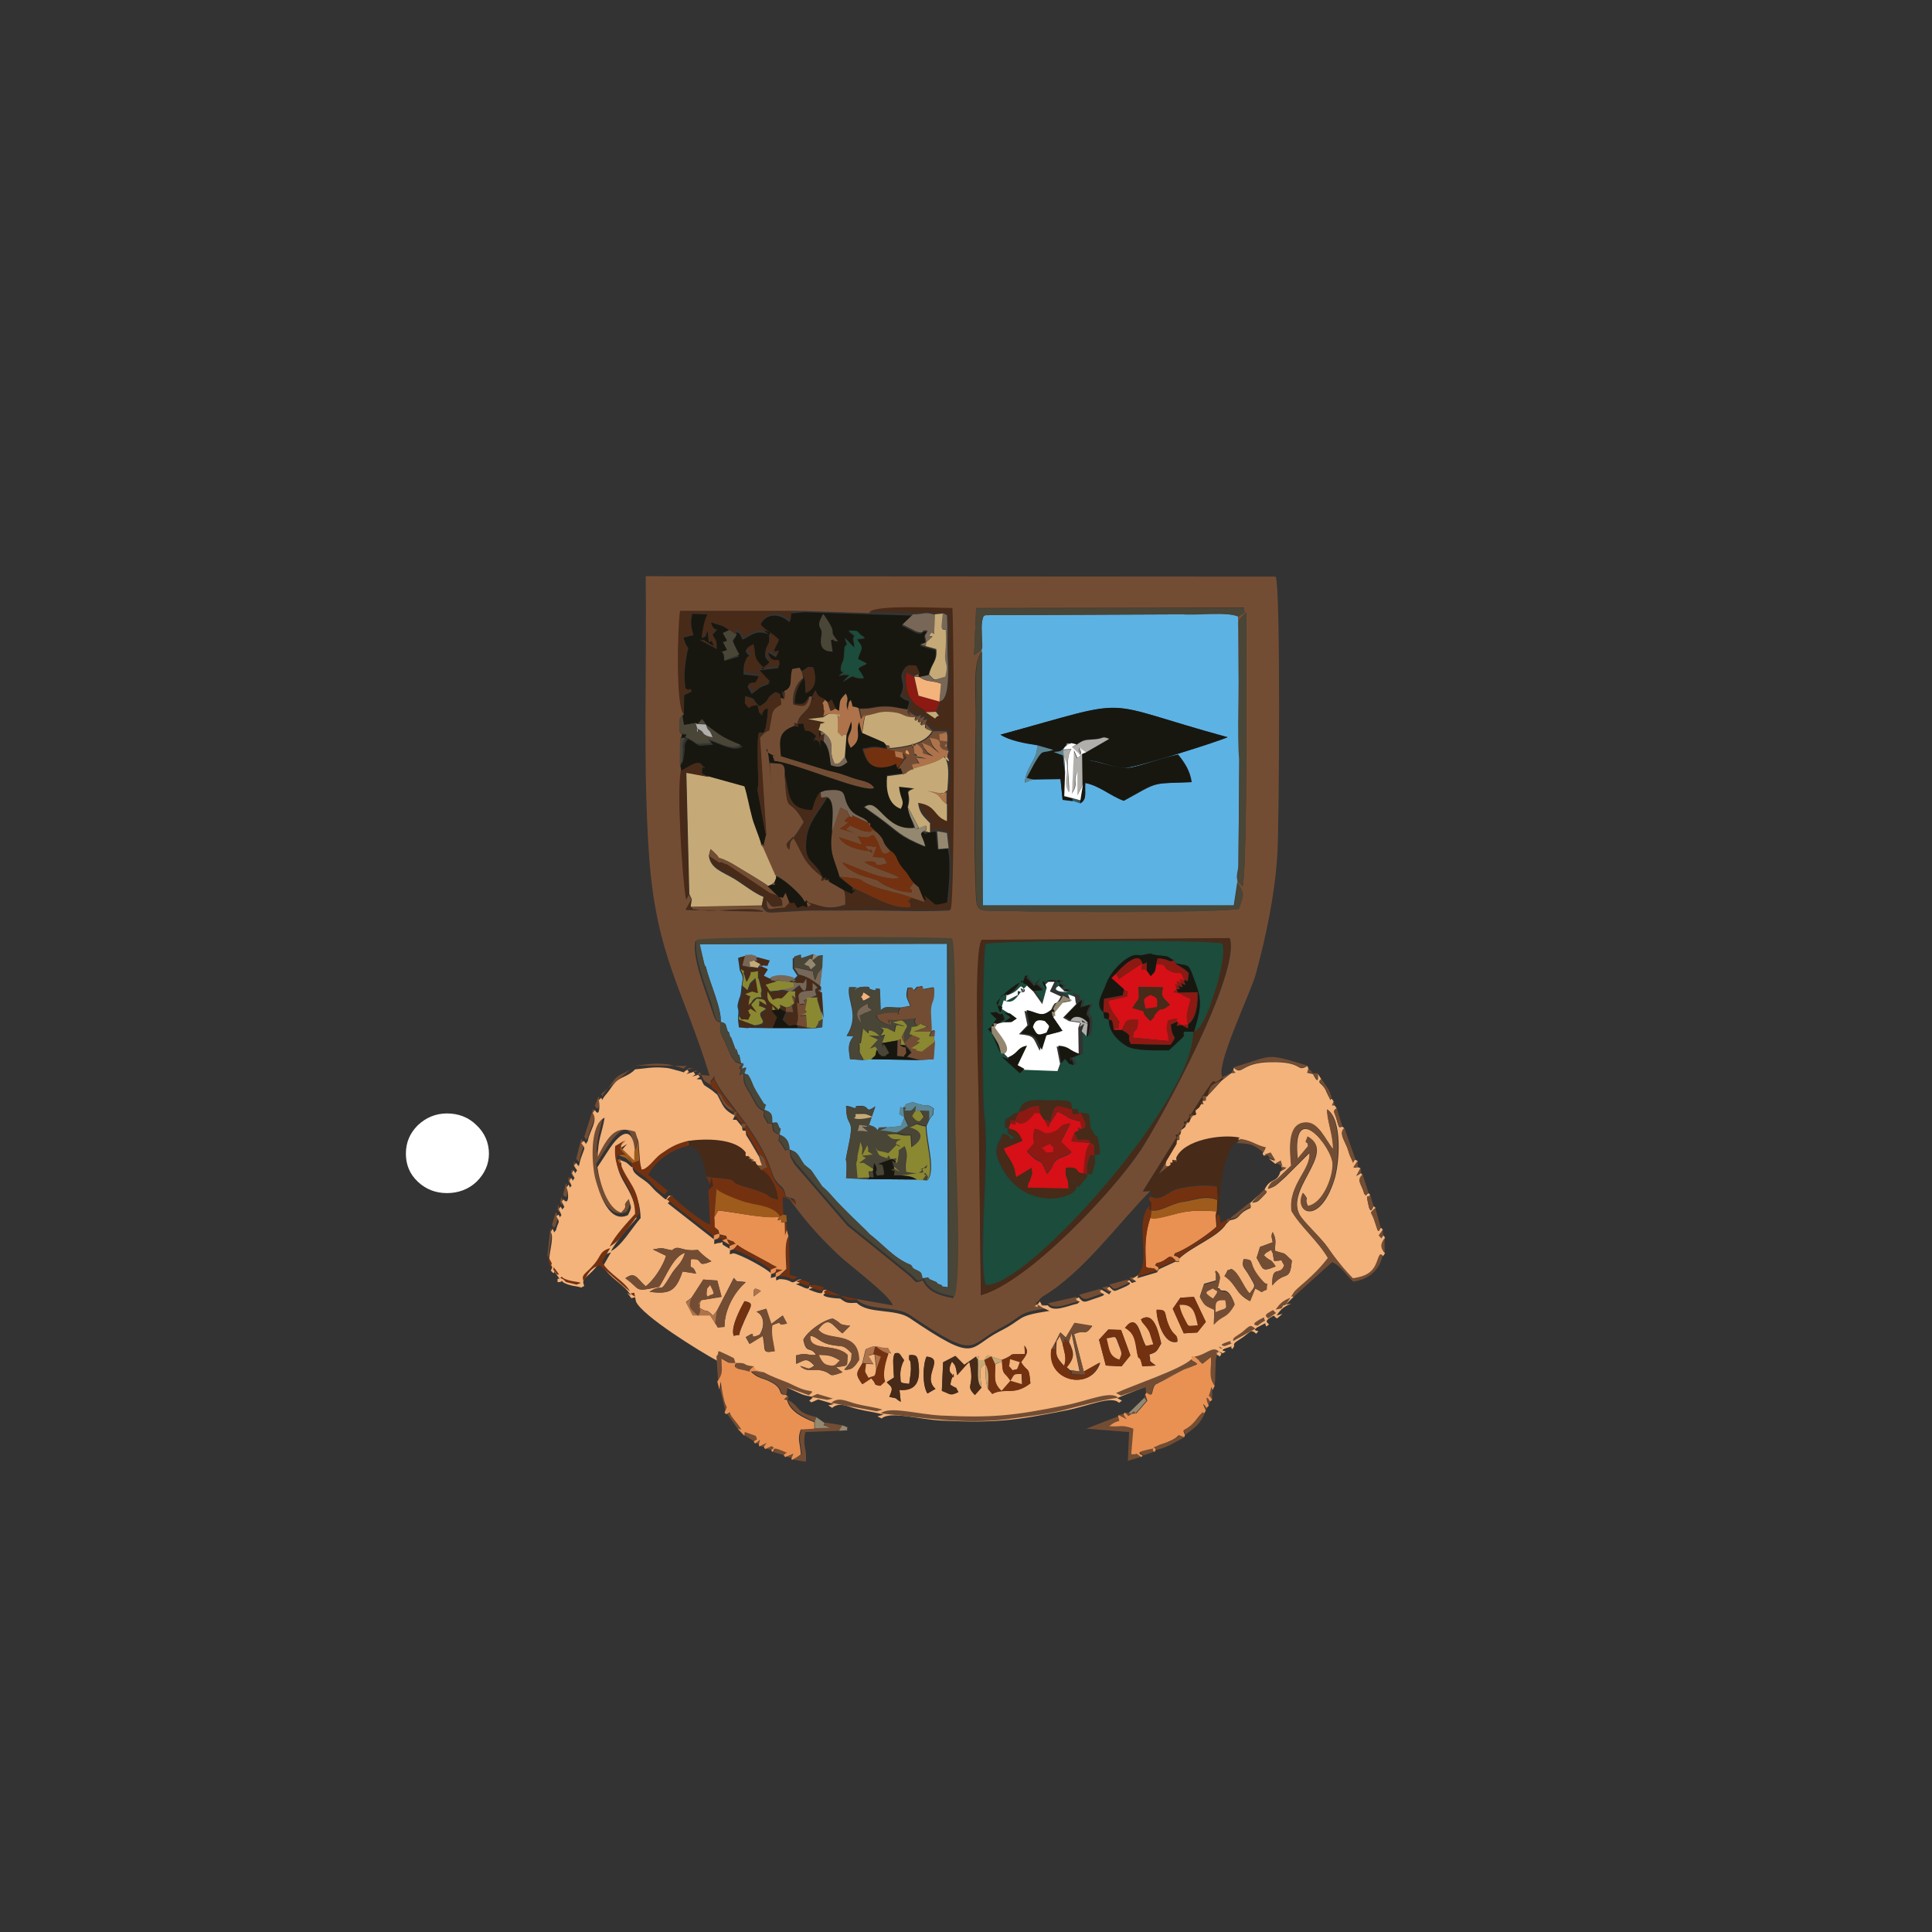 <?xml version="1.0" encoding="utf-8"?>
<!-- Generator: Adobe Illustrator 25.0.0, SVG Export Plug-In . SVG Version: 6.00 Build 0)  -->
<svg version="1.1" id="Layer_1" xmlns:serif="http://www.serif.com/"
	 xmlns="http://www.w3.org/2000/svg" xmlns:xlink="http://www.w3.org/1999/xlink" x="0px" y="0px" viewBox="0 0 456 456"
	 style="enable-background:new 0 0 456 456;" xml:space="preserve">
<rect x="0" y="0" width="456" height="456" fill="#333333" stroke="none"/>
<style type="text/css">
	.st0{fill:#FFFFFF;}
	.st1{fill-rule:evenodd;clip-rule:evenodd;fill:#734D33;}
	.st2{fill-rule:evenodd;clip-rule:evenodd;fill:#F3B37B;}
	.st3{fill-rule:evenodd;clip-rule:evenodd;fill:#5DB2E4;}
	.st4{fill-rule:evenodd;clip-rule:evenodd;fill:#1B4C3C;}
	.st5{fill-rule:evenodd;clip-rule:evenodd;fill:#171710;}
	.st6{fill-rule:evenodd;clip-rule:evenodd;fill:#C5AA77;}
	.st7{fill-rule:evenodd;clip-rule:evenodd;fill:#494537;}
	.st8{fill-rule:evenodd;clip-rule:evenodd;fill:#472A18;}
	.st9{fill-rule:evenodd;clip-rule:evenodd;fill:#E99153;}
	.st10{fill-rule:evenodd;clip-rule:evenodd;fill:#FFFFFF;}
	.st11{fill-rule:evenodd;clip-rule:evenodd;fill:#743110;}
	.st12{fill-rule:evenodd;clip-rule:evenodd;fill:#D61016;}
	.st13{fill-rule:evenodd;clip-rule:evenodd;fill:#8B8832;}
	.st14{fill-rule:evenodd;clip-rule:evenodd;fill:#8D1913;}
	.st15{fill-rule:evenodd;clip-rule:evenodd;fill:#AE734A;}
	.st16{fill-rule:evenodd;clip-rule:evenodd;fill:#9F5B1C;}
	.st17{fill-rule:evenodd;clip-rule:evenodd;fill:#B1AFAC;}
	.st18{fill-rule:evenodd;clip-rule:evenodd;fill:#786756;}
	.st19{fill-rule:evenodd;clip-rule:evenodd;fill:#948870;}
	.st20{fill-rule:evenodd;clip-rule:evenodd;fill:#5A8896;}
	.st21{fill-rule:evenodd;clip-rule:evenodd;fill:#325D69;}
</style>
<path class="st0" d="M105.5,281.6c-2.7,0-5-0.9-6.9-2.7c-1.9-1.8-2.8-4-2.8-6.6c0-2.6,0.9-4.8,2.8-6.7c1.9-1.8,4.2-2.8,6.9-2.8
	c2.7,0,5.1,0.9,7,2.8c1.9,1.8,2.9,4.1,2.9,6.7c0,2.5-1,4.7-2.9,6.6C110.6,280.7,108.2,281.6,105.5,281.6z"/>
<g id="Layer_x0020_1">
	<g id="_2334105817456">
		<path class="st1" d="M185.9,282.4c4,5.6,7,9,11.9,13.7c2.5,2.4,12.5,9.8,12.9,12l-8.5-1.5l0.1,0.2c2.8,2.7,9.2,1.3,12.5,3.6
			c16.1,10.9,13.5,7.1,21.1,3.2c6.3-3.3,3.5-3.7,11.9-4.9l-1.7-0.8l-1.1-0.1c-0.9-0.4-0.9,0,0-0.6l0.5-0.7l0.6-0.5
			c9.4-5.5,17.6-17,25.4-24.9l-1.8,0.1l13.4-21.4c5.4-8.2,1.6-2.2,5.5-5.5c-2.1-2.1,6.7-20.2,7.8-24.4c2.5-9.2,4.5-18.8,5.1-28.4
			c0.4-6.9,0.8-62.7-0.4-65.4l-148.7-0.1c0.3,21.4-0.7,44.8,0.8,66c1.7,23.7,8,31.4,14.3,51.9l-2-0.2l-0.3-0.6l-0.8,0.5l1.1,0.1
			c0.9,1.9,0.5,1.1,2.6,2.6c-0.6-1.4-0.7-0.6,0.5-2.3c0,3,9.4,11.7,12.9,20.7c0.5,1.2,0.9,2.9,1.6,3.9c1.4,2,1.8,1,2.4,3.8
			c1.7,0.6,2.1,0.2,2.4,1.7L185.9,282.4L185.9,282.4z M179.1,272.3l0.6,2l-1.6-0.1c0.3-1.1,0.5-0.9-0.6-0.6c0.3-1,0.4-0.8-0.7-0.6
			c0.2-1,0.3-0.7-0.7-0.8c0,1.2-0.4,1,0.7,0.8c-0.2,1.1-0.4,0.8,0.7,0.6c-0.3,1.1-0.5,0.9,0.6,0.6l1.6,2.1c2.3-1.5,1.5,0.4,0.9-2.3
			C180.3,273,179.7,272.8,179.1,272.3L179.1,272.3z M176,267.2l-0.1-1c0.4-1.4,0.6-1-0.9-1c0.2,1.2-0.2,1,0.9,1L176,267.2l1,1.6
			L176,267.2z M169.2,257.6c1.4,2.5,1.3,3.5,4.1,4.9c-0.5,1.2-0.8,1,0.4,1c0.2-1.4,0.7-1.5-0.4-1c-1.1-1.9-1.1-1-2-2.2
			C169.7,258.3,171.4,259.4,169.2,257.6L169.2,257.6z M164,252.7l-0.7,0.5l1.4-0.4L164,252.7z M162.5,252.1l-0.6,0.5l1.7-0.5
			L162.5,252.1z M149.9,251.5l-8,6.7c0.5,0.9-0.3,0.9,1.4-1.1c0.9-1,1.2-1.7,1.9-2.5C146.5,253.2,148.3,253.2,149.9,251.5
			c2.5-0.2,3.9-0.6,6.6-0.4c1.5,0.1,1.6,0.2,3.1,0.6c2.9,0.7,1,0.7,2.6-0.1L149.9,251.5L149.9,251.5z M140.4,261
			c1.2,2.1,1.2-1.6,0.9-2.3L140.4,261z M137.9,268.3c0.8,1.2,0.2,0.8,0.9,0.1c0.5-2.6,2.6-4.8,1.2-6.7L137.9,268.3z M149.6,271.8
			c0.8-1.5,0.5-1,0.8-3.1l-0.8-2.4c-3.9-1.2-5.8-0.4-8.8,5.9c0.1-4.2,1-5.6,1.6-9.2c-3.7,1.8-3,11.4-2.2,14.4
			c1,3.7,3.3,10.7,7.7,8.6c1.1-2.1,0.8-1.7,0.2-3.8c-2,2.1,0.3,1-1.8,3.2c-3.3-0.9-5.1-7-5.6-10.7l3-4.6
			C147.4,264.8,149.4,265.9,149.6,271.8L149.6,271.8z M136,273.5c1,1.4,0.6,0.4,1.2-1.4c0.9-2.6,1.1-1.8,0-3.3L136,273.5L136,273.5z
			 M135.4,275.2c0.7,1,0,1,0.8,0.1l-0.7-1.2L135.4,275.2L135.4,275.2z M134.8,277c0.7,1,0,1,0.8,0.1l-0.6-1.2L134.8,277L134.8,277z
			 M134.1,278.6c0.6,1.2,0.1,0.9,0.7,0.3l-0.5-1.2L134.1,278.6z M132.9,282c1.3,1.7,1.2-1.6,0.7-2.8L132.9,282z M132.2,283.7
			c0.7,1,0,0.9,0.9,0.1l-0.6-1.3L132.2,283.7L132.2,283.7z M131.6,285.6c0.7,0.8,0.1,0.7,0.7,0.1l-0.6-1.4L131.6,285.6L131.6,285.6z
			 M130.3,289c0.6,1.3,0,1,0.8,0.4c0.6-2.4,1.1-1.6,0.1-3.3L130.3,289z M129.2,296.3l0.3,0.4c0-2.1,1.1-5.5,0.4-6.8L129.2,296.3
			L129.2,296.3z M284.8,258.8l3.6-3.9l2.2-1.7l1-0.1l-0.5-0.6l-0.5,0.7l-2.2,1.1l0,0.6C285.8,256.1,285.6,255.9,284.8,258.8
			L284.8,258.8z M308.6,251.5c-10.2-3-7.7-2.5-17.4,0.4c2.1,2,1.6-1.2,8.6-1.3C307.9,250.4,305.8,253.1,308.6,251.5L308.6,251.5z
			 M309.9,253.3c0.1,0.2,0.2,0.4,0.3,0.6c1.2,2.1,0.7-0.4,0.9-0.6L309.9,253.3l-1.1-1.2l-0.3,1L309.9,253.3L309.9,253.3z
			 M283.9,259.7c1,0,0.6,0.2,0.9-1C283.3,258.7,283.5,258.3,283.9,259.7l-0.4,0.8C284.4,260.4,284.2,260.6,283.9,259.7z M283,261.3
			l-0.9,0.7L283,261.3z M280.9,264.2l0.8-1C280.3,263.1,280.6,262.8,280.9,264.2l-0.3,0.8L280.9,264.2z M278.8,266.7l-0.3,1.1
			L278.8,266.7l0.9-0.7l0.7-1.2c-1.4,0-1-0.3-0.7,1.2L278.8,266.7z M277.8,269c1-0.2,0.7,0.1,0.8-1.2
			C277.1,267.9,277.5,267.5,277.8,269l-0.1,1L277.8,269z M276.6,275.1l0.5-0.8c1.2,0.2,1,0.4,0.7-0.7c-1.2,0-1-0.3-0.7,0.7
			C276,274,276.4,273.9,276.6,275.1c-1.6-0.2-1.2,0.2-1.1-1.4l-2.2,3.8L276.6,275.1L276.6,275.1z M254,306.1l-6.6,1.5
			c1.4,1.8,4.9,0,7-0.4C255.5,306,255.1,307.3,254,306.1L254,306.1z M259.7,304.2l-5,1.4c1.2,1.4,1.4,1.1,3.5,0.4
			C262.2,304.7,260.3,305.1,259.7,304.2L259.7,304.2z M261.4,303.6l-1.3,0.3l1.8,1.1C262.8,303.6,262.5,304.9,261.4,303.6z
			 M266.1,302l-4.3,1.2c1.4,1.3,0.9,1.2,3.1,0.3C268,302.2,266.2,302.3,266.1,302L266.1,302z M267.3,301.4l-0.7,0.2
			c1.2,1.2,0.2,0.6,1.7,0.4L267.3,301.4L267.3,301.4z M186.4,271.5c-1.8-0.4-0.3,1.1-1.9-1.3c-1.4-2.1-0.7,0.1-0.6-2.3
			c-1.8-1-1.4-0.6-1.7-2.6c-1.7-0.5-0.6,0.5-1.5-1c-0.9-1.6-0.4-0.4-0.4-2c-1.7-0.7-2-1.8-3.1-3.8c-1.3-2.3-1.9-2.7-1.7-5
			c-1-0.2-1.3,1.4-0.6-1.1c-0.2-0.1-0.6-0.4-0.5-0.3c0.1,0.1,0.1-0.3,0.2-0.4c0.2-0.2,0.6-0.4,0.8-0.6l-0.5,0.1
			c-1.9-0.9-0.6,0.3-2.2-1.7c-0.4-0.5-0.9-2-1.2-2.6c-1-2.7-1.9-2.8-1.4-5.5c-1.2-0.7-1,0.4-2.4-3.9c-1.3-3.9-4.4-11.7-3.6-15.3
			c2.6-0.8,59-0.8,60.3-0.3c1.1,0.9,0.8,40.4,0.8,42.6c-0.1,8.7,1.8,35.8-0.2,41.9c-3.4-0.6-6.1-1.6-7.2-4.2
			c-2.3,0.9-1.3,0.3-3.8-1.6l-14-11.3l-12.5-14.5C186.3,272.5,186.6,273.6,186.4,271.5L186.4,271.5z M194.1,280.1
			c1.7,1.4,3.6,4,5.5,5.8c1.9,1.8,4.3,3.9,5.7,5.5L194.1,280.1L194.1,280.1z M215.1,298.7l0.5,0.8L215.1,298.7z M219.4,301.7l0,0.3
			L219.4,301.7z M221.2,302.8l0.1,0.3L221.2,302.8z M222.4,303.5l0,0.3L222.4,303.5z M166.3,227.8l0.3,0.4L166.3,227.8z
			 M171.8,243.6l0.2,0L171.8,243.6z M172.3,245l0.1-0.2L172.3,245z M173.5,247.5c-0.1,0.8-0.8,1.2,0.4,0.4L173.5,247.5z
			 M174.2,249.1l0.3,0.1L174.2,249.1z M180.3,260.7l0.4,0.1L180.3,260.7z M183.9,266.3l0.3,0.2L183.9,266.3z M191.5,276.3l-1.6-1.3
			L191.5,276.3z M231.5,305.7l-0.4-41.9c0.1-6.6-1.4-39,0.7-41.9l58.5-0.4c2.5,8.2-15.8,41.9-21,49.9
			C262.9,281.1,242.7,302.6,231.5,305.7L231.5,305.7z M190.1,144.2l14.9,0.5c2.1-1.7,15.8-0.9,19.6-0.9c0.4,7.1,0.6,68.7-0.4,71.1
			c-7,0.4-15.7-0.1-23.1,0c-3.9,0.1-7.8-0.1-11.7,0.1c-1.8,0.1-3.6,0.2-5.3,0.3c-2.9,0.1-3.2,0.5-4.4-1.5L163,214
			c1.2,1.1,0,0.4,1.9,0.8c0,0,2.2,0.2,2.4,0.2c3.9,0.1,10.6-0.9,13,0.2l-18.4-0.4l1.3-2.3l-0.6-1.3l-0.6,1.1
			c-0.9-5.1-2.2-25.9-1.2-30.3l-0.2-1.4l0.1-6.2l0.3-1.1c-0.7-0.4-0.7-0.4-0.6-2.1c0.1-2.3,0.1-1.2,0.7-2.3l0.3-0.4
			c-1.8-2-1.4-20.2-0.8-24.3L190.1,144.2L190.1,144.2z M292.2,145.5l0.3,33.8c-0.6-4.1,0-19.9,0-26.2c0-7.7-0.9-5.9,1.7-8.6
			c-0.1,10.8,0.3,58.5-0.9,64.7c-1.8-1.9-1.6-1.9-1-4.9l-0.3,4c1.9,2.7,1.4,2.9,0.4,6.2c-4.4,0.9-44.9,0.8-54.7,0.5
			c-6.7-0.2-7.2,0.8-7.4-4.1c-0.6-12.9-0.1-28.8,0-41.8c0-5.6-0.8-12.5,1.4-15.3c0-2.7-0.4-5.8,0.4-8.3l0.5-0.3l-0.5,0.3
			c-0.7,1.6-0.3,2.9-0.3,4.6c0,3.7,0.5,2.8-1.9,4.5l0.5-11.1l63.3-0.1C293.3,145.1,294.8,143.9,292.2,145.5
			c-2.2-1.2-10.2-0.2-13.2-0.5C282.7,144.9,289.1,144.3,292.2,145.5L292.2,145.5z"/>
		<path class="st2" d="M209.9,329.7c0.9-2.2,0.8-2.1-0.6-3.5l1.7-1.1c-0.1-3.2-0.4-4.7,0.2-5.7c1.3-0.3,1.1,0.2,2.2,1.6
			c-0.6,0.7-1,2.2-0.9,3.5c0.1,2.1-0.2,1.8,2.1,2.1c0.1-1,0.4-2.4,0.4-3.5c0-3.4-0.6-1-0.4-3.3c1.6-0.1,2,0.1,2.2,2.1
			c0.5,3.9-0.4,6.5-4.5,6.1l0.3,2.8C210.8,329.9,212.4,330.2,209.9,329.7L209.9,329.7z M201,319.4c-2.2-2.3-2-1.4-4.9-2
			c-2.7-0.5-3.3-2-4.9-2.1c-0.4,3.8,6,1.6,8.8,4.5c-0.2,3,0.4,2.4-2.7,2.9l1.5,1.2c-3.7,1.4-2,0.3-4.8-0.4c-2.3-0.6-3.4,0.6-5.2-1.1
			c2.3,0.6,1.8,1,3.4-0.1c-2-2-2.2-1.2-4.3-0.4l0-2c2.6-0.7,2.1,0,4.7-0.1c-1.3-2.2-2.3,0-3-3.6c1-2,4.6-4.6,6.9-5
			c2.5,1.3,1,1.4,4.1,1.7l-1.8,1.8c-2.3-1.7-3.2-4.5-5.7-0.9c2.1,3.1,9.5,0,9.6,7.2c-1,1.5-1.6,2.4-3.4,2.3c0-0.1,0.1-0.3,0.1-0.2
			l0.9-1.1C201.1,320.6,200.9,321,201,319.4L201,319.4z M248.2,318.5l0.9-1.6l1.2-2.4l1.3,1.2l2-3.4l4.2,0.7c-2,2.6-1.3,0.6-4.3,1.9
			l2.3,8.9l3.9-2.2C257.6,328.4,247,326.2,248.2,318.5L248.2,318.5z M252.3,316.7c1.3,2.7,1.4,3.7-0.5,6l0.8,0.7l2.2,0.3l-1.9-9.1
			L252.3,316.7L252.3,316.7z M250.7,316.7l-0.5-1.4l-0.8,1.3c-0.2,3.1-0.4,3.5,1.8,5.8C251.9,320.5,251.1,319,250.7,316.7z
			 M230.3,320.2c1-0.1,0.7-0.3,0.5,0.9l1.5,0c1-1.8,0.8-1.1,1.7-0.9l2.4,0.8c4.1-1.6,0.3-1.3,5.5-1.4l-0.1-2
			c1.2,1.5,0.4,2.3-0.8,3.9c1.7,2.8,1.8,0.6,2.2,5c-3.9,3-6,0.9-9,2.5l-1-1.2c-0.7-1.5-0.5-3.8-0.6-5.8c-2,0.5-1,3.3-1,5.4l-1.5,1.8
			c-2.5-2.7,0.2-1.5-1.3-7.8c-0.7,0.5-1.9,2.1-2.9,3.1l-0.2-1.3c-0.4-1.2-0.2-0.8-1-1.9c-1.3,2.4,0,3,0,3c0.5,2.1,0.5-1.5,0.1,0.7
			c0,0-0.3,0.3-0.5,1.8c2.2,1.4,0.9,0,1.9,1.7c-2.1,0.9-1.7,0.6-3.9-0.3l0.3-6.7l2.9-1.5l2.1,2.1L230.3,320.2L230.3,320.2z
			 M236.5,321.3c-0.6,0.3-1,0.4-1.6,0.7c0,3-0.7,4.3,1.5,6.3l2.1-2.4C237,323.6,236.7,324.8,236.5,321.3L236.5,321.3z M220.8,327.8
			l-1.9,1.1c-1.3-2-1.1-6.9-0.2-8.7C223.1,320.6,217.4,324.9,220.8,327.8L220.8,327.8z M209.6,319.5c-0.5,1.5-0.8,2.5-1,4.1
			c-0.3,3.2,1.1,1.7-0.9,3.5c-1.9-0.4-0.5-0.1-2.1-1.8l-2.1,1.4c-1.8-2.5-1.3-2.7,0-4.9l0.8-3.3c2.9-1.4,2.3-0.2,5.2-0.3
			C211.1,320.8,209.9,318.6,209.6,319.5L209.6,319.5z M259.4,316.2l2.2-2.4l3,0.1l2.2,6l-2.1,2.6l-3.7-0.2L259.4,316.2L259.4,316.2z
			 M184.7,310.5l1,1.9c-3.1,0.7-0.2-1-3.5,0.4c-0.4,2.3,0.3,4.1,0.6,6.1c-3.2,0.6-2-0.2-2.8-3.6l-3.1,1.9l-0.9-1.6
			c3.4-2.1-0.2,1,3.3-0.6c1.4-2.3,0.9-4.7-0.8-5.4l2.3-0.7l1.2,3.6L184.7,310.5L184.7,310.5z M269.3,311.4c3.1-2.1,4.2,3.3,4.8,5.7
			c-1.1,1.8-0.9,2-2.8,2.6c0.5,2.2-0.5,1,1.5,2.6l-3.1,0.2c-1-4-0.8,0.3-1.5-4.7c-0.4-2.5-0.9-3.4-2.6-4.4c3.1-3.8,3.4,1.9,4.9,4.3
			l1.8-0.4c-0.9-2.6-0.6-2.8-2.1-4.6l-0.5-0.6C269.5,312,269.4,311.5,269.3,311.4L269.3,311.4z M273,309.2c2.7,0,1.6,0.6,2.8,3.5
			c1.2,3,2.1,1.8,2.1,4C274.4,317.7,272.8,310.5,273,309.2L273,309.2z M276.8,308.9l1.8-2.6l3.2-0.2l2.8,5.9l-2,2.5l-3.2,0.2
			L276.8,308.9L276.8,308.9z M173.2,315.3c-0.9-1.8,1.5-6.5,2.6-8.2c2.6,0.6,1.3,1-0.8,6.3C173.9,316,175.4,314.6,173.2,315.3
			L173.2,315.3z M303.5,307.9l1.8-1.8c-0.3-0.6-1.1,0.8,0.2-1c0.7-1.1,4.7-3.6,8-8.1c-2.3-4-6.4-7.4-8.6-11.1
			c-0.9-6.2,4.7-9.9,4.2-13.8l-5.8,5.8c-2,1.7-2,2.1-4,2.7c1-2.3,1.4-1.3,3-3l2.5-2.4c-0.2-3.2-1.2-10,3.4-10.2
			c3.1-0.1,4.6,4,6.5,6.3c0-3.5-1.5-6.9-1.4-9.4c3.6,2.3,2.9,12.8,1.6,16.7c-3.5,10.9-9.7,7.6-7.3,3c1.7,2.1,0.1,0.7,1.1,3.1
			c3.4-0.4,5.9-6.4,5.9-9.8c0-4.1-9.8-16-8.3-1.3l2.5-3c-0.2-2.1-1.1,0.4-0.1-2.3c7.1,4-6.3,12.8-1.5,19.1c1.6,2.1,4.8,5,6.3,7.2
			c1.5,2.3,4.2,5.6,5.9,7.2c1.9-0.3,3.7-0.8,4.9-2.4c1.1-1.6,1.2-4.3,2.1-2.9l0.5-0.7c-1-1.4-1.1-2,0-3.6l-0.3-0.6
			c-1,0.6,0.1,1.2-1.1,0l0.9-1.3l-0.4-0.5c-0.8,0.4-0.3,2.3-1.6-1.9c-0.7-2.1-1.3-1.4,0.3-2.8l-0.5-0.4c-0.2,0.1-0.7,2.5-1.3-0.7
			c-0.5-2.6,0-1,0.5-2l-0.4-0.4c-1.2,0.7,0.1,1.1-1,0.2c-0.6-2.3-1.9-3.1-0.4-4.5l-0.4-0.4l-1.1,0.7l1-1.9l-0.6-0.2l-1,0.1l1-1.5
			l-0.6-0.4c-1,0.6,0,1.7-1.2-0.7c-0.3-0.7-0.5-1.6-0.8-2.3c-0.7-1.7-1.9-3.3-0.6-4.4l-0.5-0.4c-0.9,0.4-0.7,0.3-1.4-1.9
			c-0.4-1.5-1-1.7,0.1-2.4l-0.5-0.7l-0.6,0l0.4-0.9l-0.5-0.7c-0.8,0.5,0.1,0.9-0.7-0.5c-0.2-0.3-0.5-1.1-0.8-1.7
			c-1.1-1.8-2-1.4-0.9-2.3l-0.8-1.3c-0.1,0.2,0.3,2.7-0.9,0.6c-0.1-0.2-0.2-0.4-0.3-0.6l-1.4-0.3l0.3-1l-0.2-0.6
			c-2.8,1.6-0.7-1.1-8.8-0.9c-7,0.1-6.5,3.3-8.6,1.3l-0.1,0.6l0.5,0.6l-1,0.1l-2.2,1.7l-3.6,3.9l-0.1-0.1c-0.2,1.2,0.2,1-0.9,1
			c0.3,1,0.5,0.8-0.4,0.8l-0.5,0.9l-0.9,0.7c0,1.4,0.8,0.8-0.4,1.1l-0.8,1l-0.3,0.8l-0.2-0.2l-0.7,1.2l-0.9,0.7l-0.3,1.1l0,0.1
			c-0.1,1.2,0.3,0.9-0.8,1.2l-0.1,1l-2.2,3.7c-0.2,1.6-0.5,1.2,1.1,1.4c-0.2-1.1-0.5-1,0.5-0.8c-0.3-1-0.5-0.7,0.7-0.7
			c1.8-4.3,10.7-5.7,15-4.8c3.1,0.5,3.4,1.4,6,2.1l-0.6,1.2l0.3,0.5l1.5-0.6l1.1,1.8l-1.4-0.5l1.5,1.2l1.1-0.6l0.4,1.4
			c0.8,0.5,1.9-0.3-0.3,1c-0.8,2.9-2.4,1.3-3.8,4.4c0.4,0.6,1.3-0.1-0.6,1.8c-1.1,1.1-0.9,0.9-2.3,1.2l1.9-2.1l-2.5,2.3l0.3,1
			c-3.4,1.4-2.1,2.5-4.9,2.9l-0.9,0.9c-1.8,3-8.3,5.4-11.1,8.2c0,1,0.2,0.7-0.9,0.7l-3.9,1.8l-0.4,0.7l-4.7,1.4l0.6-1l-1.7,1.1
			l0.9,0.7c-1.5,0.2-0.5,0.8-1.7-0.4l-0.4,0.4c0.1,0.2,1.9,0.2-1.2,1.5c-2.2,0.9-1.7,1-3.1-0.3l-0.5,0.4c1.1,1.3,1.4,0,0.5,1.4
			l-1.8-1.1l-0.4,0.4c0.6,0.9,2.5,0.5-1.5,1.8c-2.1,0.7-2.3,1.1-3.5-0.4l-0.7,0.4c1,1.2,1.5,0,0.4,1.1c-2.1,0.4-5.7,2.2-7,0.4
			c-2.4,0.1-0.9,0.2-1.9-0.9l0.6-0.5l-0.6,0.5l-0.5,0.7c-1,0.6-0.9,0.2,0,0.6l0-0.6l1.1,0.7l1.7,0.8c-8.4,1.3-5.5,1.7-11.9,4.9
			c-7.5,3.9-5,7.7-21.1-3.2c-3.4-2.3-9.8-0.9-12.5-3.6c-2.2,0.1-2.4,0.1-3.9-1c-0.7,0-5.8-0.4-3.2-1.4c0-0.9,0.2-0.7-0.7-0.6
			c-0.6,0.3,0.4,1.3-2.4,0.3c-1.8-0.7-1.1-0.4-0.1-0.9l-0.7-0.5c-0.5,0.3,0.3,1.4-2.1,0.2c-1.8-0.8-1.4-0.3-0.1-0.9
			c0-1,0.3-0.8-0.7-0.6c-2,1.3-0.9-0.1-4.3-0.2c-1.1,0.4-0.8,0.5-0.8-0.6l-0.4,0.1c-1.2,0.3-0.8,0.5-0.8-0.8c-1-1.2-7.2-4.5-8.9-4.8
			c-1.2,0.3-0.8,0.5-0.8-0.8l0-0.2l-1.7-1c-0.3-1.2,0.3-0.4-1.2-0.4c-1.1,0.3-0.8,0.5-0.8-0.8l-11-8.6l1-1c0-1,0.2-0.7-0.7-0.8
			l-0.5-0.4l0.5,0.4c-1,0.9-0.1,1.6-2.5-0.5c-0.8-0.6-1.4-1.4-2.2-2.2c-1.7-1.6-4-2.3-3.9-4.1l-0.2,0.1c-1.6-1.4-0.9-1-3-1.8
			l-0.2,0.9c1,0.2,0.6-1.3,0.8,1.1c1.8,4.7,4.3,5.7,4.5,11.8c-2.2,2.5-4.5,6.6-7,7.8c1.3-2.5,4.2-5.6,6-7.7c-0.3-7.7-5.3-8.7-4.7-16
			l2.5-1.6l-1.1,1.3l0,0.6l3,2.9l0-2.1c-0.2-5.8-2.3-7-5.9-1.8l-3,4.6c0.5,3.7,2.4,9.8,5.6,10.7c2.1-2.2-0.2-1.1,1.8-3.2
			c0.5,2.1,0.9,1.7-0.2,3.8c-4.4,2.1-6.7-5-7.7-8.6c-0.8-3.1-1.5-12.7,2.2-14.4c-0.6,3.7-1.6,5-1.6,9.2c3-6.3,4.9-7.1,8.8-5.9
			l0.8,2.4l0.4,5.2l0.5,2.2c1.3,0.2,3.1-2.6,4.5-3.6c2.3-1.6,3.6-2.4,6.4-3.1c3.9-0.7,11.2-0.8,13.7,2.8c1.1,0.1,0.9-0.2,0.7,0.8
			c1.1-0.2,1-0.5,0.7,0.6c1.1-0.3,0.9-0.5,0.6,0.6l1.6,0.1l-0.6-2l-2.1-3.6l-1-1.6l-0.1-1c-1-0.1-0.6,0.2-0.9-1l-1.3-1.6
			c-1.2,0-0.8,0.2-0.4-1c-2.7-1.4-2.7-2.3-4.1-4.9l-1.2-1c-2.2-1.6-1.7-0.7-2.6-2.6l-1.1-0.1l0.8-0.5l-0.4-0.5l-1.4,0.4l0.7-0.5
			l-0.4-0.6l-1.7,0.5l0.6-0.5l-0.4-0.5c-1.6,0.8,0.3,0.8-2.6,0.1c-1.5-0.4-1.6-0.5-3.1-0.6c-2.7-0.2-4.1,0.2-6.6,0.4
			c-1.6,1.7-3.4,1.7-4.7,3.1c-0.7,0.7-1,1.4-1.9,2.5c-1.7,1.9-0.9,2-1.4,1.1l-0.6,0.6c0.3,0.7,0.3,4.4-0.9,2.3l-0.5,0.7
			c1.3,1.9-0.7,4-1.2,6.7c-0.7,0.7,0,1-0.9-0.1l-0.6,0.5c1,1.5,0.9,0.7,0,3.3c-0.7,1.9-0.3,2.8-1.2,1.4l-0.5,0.6l0.7,1.2
			c-0.8,0.9-0.2,0.9-0.8-0.1l-0.4,0.7l0.6,1.2c-0.8,0.8-0.1,0.9-0.8-0.1l-0.4,0.7l0.5,1.2c-0.7,0.5-0.1,0.8-0.7-0.3l-0.5,0.7
			c0.6,1.2,0.6,4.5-0.7,2.8l-0.4,0.5l0.6,1.3c-0.8,0.8-0.2,0.8-0.9-0.1l-0.4,0.6l0.6,1.4c-0.6,0.7,0,0.8-0.7-0.1l-0.5,0.4
			c1,1.7,0.5,0.9-0.1,3.3c-0.7,0.6-0.1,0.9-0.8-0.4l-0.4,0.8c0.8,1.3-0.4,4.7-0.4,6.8c0.9,2.1,0.9,1.1,0.4,2.3l0.6,0.6
			c0.6-0.1-0.5-1.4,0.8,0.4c1.2,1.6,0.3,0.6,0.2,1c0,0.9-0.2,0.7,0.6,0.7l0.8,0.5l0.6,0.6l-0.6-0.6l-0.8-0.5
			c1.2-0.6-0.5-0.2,1.9,0.6c1.6,0.5,1.9,0.3,3.1,0.7l-1,0.4l1-0.4l0.7-0.4c-0.8-1.7,0.4-1.7,2.6-4.2c1.6-1.9,1.2-3,3.7-3.7l-1.9,3.3
			c1.8,3,5.3,4.4,6.6,6.9l-0.9-0.7l1,1.3l0.9-0.2l0.2,1c1.5,3.4,15.1,11.8,19.2,14c1.1-1.1-0.8-2,2.6-0.3c2.2,1,1.3,0.5,1.9,1.9
			c3.2-0.1,1,0.5,4.4,0.8c1,1.4-0.1,0.3,2.2,1.5c1.9,1,3.9,1.7,5.8,2.6c1,0.5,2,0.9,3.1,1.4c2.1,0.8,3.4,0.2,1.7,1.5l0.5,0.4
			l1.6-0.7l3.7,1.1l-1.3,0.3l0.9,0.6c1.8-1.5,3.5-0.3,6.1,0.3c2,0.5,4,0.7,6,1.3l-1.4,0.4l1,0.5c1.9-1.8,8.6,0.2,14.2,0.5
			c12.5,0.6,17.2,0,29.3-2.4c5.2-1,10.8-3.6,12.5-1.8l0.7-0.5l-1.1-0.6c3.8-1.8,15.4-5.5,17.8-8c0-0.9-0.2-0.8,0.6-0.6
			c2.8-0.5,4.3-2.7,5.8-1.2l0.4-0.7l-0.6-0.5l0.9,0.4l0.7-0.4c0-0.1-1.9-0.2,0.4-0.9c1.9-0.6,0.3-0.2,1.2,0.3l0.4-0.7
			c-0.3-0.8,0.7-1.1,2.1-2.1c1.9-1.4,1.8-1.9,3.1-0.8l0.5-0.6c-0.1-0.1-2-0.1,0.5-1.3c1.8-0.9,0.8-0.6,1.4,0.2l-0.7,0.4l0.7-0.4
			l0.6-0.5c-0.1-0.3-1.3-0.6,0.3-1.6c1.3-0.8,0.6-0.4,1.6,0.2l1.3-1.1l-1.4,0.4c1-1.5,1.8-2.2,3.5-2.8L303.5,307.9L303.5,307.9z
			 M165.4,306.9l-0.4,1.7c2.5,1.6,1.2-0.1,3.3,1.9l0.9-1.1l4-7.8c1.1,1.3,0.4,0.6,2.8,1c-2.8,2.4-5,6.7-5,10.5
			c-2.4,0.2-1.1,0.4-2.2-0.8l-1.2-1.9l-4.1,0l-1.6-3.1l1.3-1l2.8-4.3l3.3,0.3l1,3.8L165.4,306.9L165.4,306.9z M177.9,306
			c0-1.7-0.2-2.4,1.7-1.3L177.9,306z M289,301.2c1.3-2.1,0.1-1,1.6-1.7c1.8,0.9,2.7,4.1,4.3,5.8c1.6-2,1.4-1.6,0-4.1
			c-1.3-2.3-1.9-2-1.4-4c3.1,0.1,0.4,0.8,4.5,5.2c1.5,1.6,1-0.8,0.9,2c-1.9,0.7-0.2,0.9-2.7-0.3l-1.2,3
			C291.5,305.3,292,303.2,289,301.2L289,301.2z M287,299.9c1.5,1.3,0.8,2.2,0.4,4.1c0.1,0.1,0.4,0,0.5,0.2c0.5,1.2,1.8-1.2,3.5,3.6
			c-2,3.5-2.6,2.2-4.9,4.7l0.1-3.5c-2.2-1.1-2.1-0.7-3.4-3l1-3l2.8-0.8c0-0.2,0-0.7,0-0.6c0,0.1,0-0.5,0-0.6
			C287,299.6,286.5,300.8,287,299.9L287,299.9z M153.3,304.9c3.5-2.3,2,1.1,5-3.9c1.5-2.5,2.4-2.4,3.4-5.3c-2.7,0.7-4.5,5.6-6.1,8
			c-6.2,1.3-4,0.8-8-2c2.3-1.7,2.6,0,4.8,1.9c1.9-1.4,4.2-5,4.8-7.2l-3.1-1.5c2.7-0.5,1.8-0.3,4.5,0.2c1.7-1.5,2,0.4,6.1-0.1
			c1.4,1.5,1.7,1.6,3.2,2.7c-4,1.7-1.4-0.8-4.8-0.5c-0.4,3.3,0.2,0.6,1.2,3.4l-3.2-0.5C159.5,304.8,158.1,305.5,153.3,304.9
			L153.3,304.9z M298.3,296.3c2,1.9,1.2,0.3,2.8,2.6c-3.4,1.4-2.8,0.8-4.5-2l0.8-2.6l3-1.1c-0.2-1.1-0.5-1.5,0-2.4
			c0.9,1.9,0.6,2.2,0.5,4.4c2.8,1,1.6,0,4,2.3c-0.4,5.4-1.6,2.2-4.6,5.9c-0.2-5.2,1.9-2,2.8-4.8c-1.2-1.7,0.2-1-2.4-1
			c0-0.1-0.3-1.7-0.3-1.8c0-0.1-0.2-0.2-0.2-0.4c0-0.2-0.2-0.3-0.2-0.4c-0.1,0.1-1,0.6-1.2,0.7L298.3,296.3L298.3,296.3z"/>
		<path class="st3" d="M255,189.6l-1.8-0.6l-2.4-0.3l-0.5-4.9l-6.5,0.1l-1.9,0.8c0.2-3.8,3.1-5.4,2.9-8.9c-2.8-0.4-6.5-1.1-8.6-2.4
			c32.9-9,21.9-8,53.6,0.6c-2.3,1-21.4,7.1-24,7.2c-2.8,0.1-6.1-1.6-9-1.8c3.3,0.5,7.6,2.4,10.5,1.7c3.5-0.8,7.2-2.3,10.8-3
			c1.7,2.1,2.8,3.9,3.2,6.5c-9.8,0.4-7.6-0.2-16,4.4c-3.1-1.2-5.8-3.6-9.1-4.2C256,187.1,256.6,188.7,255,189.6L255,189.6z
			 M232.1,145.5c-0.8,2.5-0.4,5.6-0.4,8.3l0.2,59.9l59.3,0l0.8-5.3l0.3-4l0.2-25.1l-0.3-33.8c-3.1-1.2-9.6-0.6-13.2-0.5l-46.5,0.2
			L232.1,145.5L232.1,145.5z"/>
		<path class="st3" d="M205,265.8l0-0.2c2.8,0.6,1.7,2,2.5,0.6l2-0.1l3.1-0.3l0.9-2.1l-1.2-0.7c0.6-3.5-0.1-0.7,1-1.7
			c0.9-0.9-0.1-0.5,2.2-1.2l-0.2,0c4.5,1.6,2.8,0,5.1,1.5c-0.3,2.6,0.1,0.8-1,2.6l-0.7,1.5c-0.1,3.5,2.3,10.7,0.2,12.9l-1.1-0.1
			l-1.2-0.1l-11.4-0.1l-5.5-0.3c0.5-7.3-0.8-1.1,0.7-8.3c1.3-6.4-0.6-3.1-0.7-8.7c0.7,0,1.9,0.5,1.9,0.5c1.4,0-0.9-0.5,1.6-0.5
			c2.2,0,0.9,1.9,3.4,0.1L205,265.8L205,265.8z M212.6,237.8l2.2-0.4c-0.7-1.9-1.2-1.9-0.6-4.3c1.5-0.1,0.9,0,1.4,0.7
			c1.5-1.6,0-0.5,2-1.1c0.3,1.4,0.2-0.1,0,0.8l2.7-0.5c0.2,3.3-0.6,3-0.7,4.7c-0.1,1.2,0.2,4,0.1,5.7c1.2-0.4,0.8-0.5,0.7,1.1
			l0.2,1.3l-0.3,4.2l-3.3,0.2l-11.5-0.2l-1.9,0.2l-3-0.2c-0.3-2.4-0.6-3.6,0.8-5.4l-1.6-0.1c3.2-5,0-8.2,0.6-11.5
			c3.6-0.1,0.5,0.5,1.5,0.6c0.2,0,0.2-0.6,1.9-0.7c2.5-0.1,0.5,0.3,2,0.7c2.4,0.5-0.6-0.5,1.8-0.2l0.2,5.1
			C209.1,237.2,210.1,237.9,212.6,237.8L212.6,237.8z M191.9,225.2l1,0.5l1.2-0.2l-0.1,2.9l-0.5,4.3l0,0.8l0.1,0.5l0.4,6.1l0.1,0.5
			l-0.1,1.9l-1.6,0.2l-1.1,0l-3,0l-6,0l-5.8-0.1l0.2,0.1l-2.3-0.2l-0.2-1.7l0-0.8c0.3-2.5-0.4-1.7,0-3.3c0.4-1.8,0.6-1.1,0.8-3.8
			c0.3-2.4,0.6-1.9-0.4-3.9l-0.4-2.9l1.5-0.4l1.5-0.1l4.1,1.1c-1.3,2.6,0.4,0.6-2.1,1.3c2.2,1.1,1.8,0.3,0.7,2.3l1.7,0.8
			c1.6-0.8,3.7-0.7,5.7,0.1l0.9-0.9l-1.1-1.7l0-2.4c2.7-1,1.4-0.2,1.8,0.3L191.9,225.2L191.9,225.2z M166.3,227.8l0.3,0.4
			c0.9,3.7,3.8,9.9,3.5,13c1.5,0.4,1,0.4,1.7,2.3l0.2,0l0.4,1.4l0.1-0.2l1,2.7l0.4,0.4l0.3,1.1l0.3,0.1l0.4,2l0.5-0.1l-0.5,1.3
			c1.2,0.1,1.4-1.3,0.6,1.1c1.2,0.5,0.6-0.2,1.4,1.1c0.2,0.2,0.7,1.7,0.9,2.1c0.6,1.2,1.6,2.8,2.4,4l0.4,0.1l-0.4,1.3
			c1.9,0.5,1.9,1,1.9,3.1l1.2-0.1l0.5,1.2l0.3,0.2l-0.3,1.4c1.7,0.7,2.3,1.7,2.4,3.6c2.1,0.5,2,1.4,3.5,3.5l1.6,1.3l2.6,3.8
			l11.2,11.3c3.2,2.4,5.9,5.8,9.8,7.3l0.5,0.8c2,1.1,1.8,0.6,2.2,2.4l1.5-0.2l0,0.3l1.9,0.8l0.1,0.3l1.1,0.4l0,0.3l1.5,0.2
			l-0.2-81.1l-58.5,0.1L166.3,227.8L166.3,227.8z"/>
		<path class="st4" d="M240.5,262.5c0.7-3.1,3.3-2.9,6.1-2.8c1.4,0.1,2.8-0.1,3.8,0c2.7,0.2,2.4,0.3,2.6,2.1c2.3,0,0.8-0.3,1.7,1.1
			l0.3-0.4l1.9,0.4c0.7,3.4-0.3,2.2,1.3,4.7c0.8,1.2,0.6-0.4,1,1.9c0.8,4.1-0.1,2.5-0.9,3.1c0.1,1.1,0.3,1.5-0.2,2.8
			c-1.2,3.3-0.1,1-1.5,1.7c-0.1,0.1-0.2,0.2-0.3,0.4l-2,2.5l-2-1.5c6.7,2.6-10.7,10-16.7-4.6c-1.2-3,0-4.1,1-6.4
			c3.3,0.7,0.3,2.2,2.7,0.9c-2.3-1.4-1.2-0.7-1.6-2.2c-0.5-0.7-0.8,1.1-0.5-2C239.2,263.1,238.6,263.1,240.5,262.5L240.5,262.5z
			 M250.5,250.9l-0.6,1.7l-8-0.3l-1.1,1l-4.3-3.9c0.1,0,0.2,0.1,0.2,0.1c2.6,0.8,0.7,1,1.5,0l-0.9-0.9l-0.9,0.1l-2.2-4.9
			c-1.4-1.6-0.8-0.3-0.1-1.6l0.5-0.6l0.8-1.1c-1.1-0.8-1.2-1.2-1.5-1.5c2.3-0.2,1.2-0.1,2.1,0.3c1.1,0.5,0.4-1.1,1.3,1.3l-1.8,1.1
			l1.6-0.4l1.5-1.1L237,239l1.5,0.2l-1.9-1.2c-0.5,1.7-0.6,0.5-1.3-1.3c1-1.7,4.1-4.2,5.5-4.8c-1.2,1.9-1.3,1.7-2.9,3
			c3.6-1.2,2.7-3.3,4.1-1.3c-1.3-0.4-1-0.6-0.6,0.6c-1.2-0.4-0.8-0.5-1,0.8l-0.4-0.4l0.3,0.3l-2.7,1.3l0.2-1.6
			c-1.2,0.4-1.1-0.3-1.7,1.1c-1.2,2.9-0.2,1,0.6,2l0.5-1.7c2.2,1,2.9-0.5,4.3-2.3l-0.1,0.4l0.6-0.1l0.1-0.6l-0.4,0.1l1-1l0.3,0
			l-1-0.6c-1.2-1.8-0.5,1.2,0.1-1c0.6-2.2,1.1,0.8,0.2-0.5c0.7,0.4,1.4,1.2,2.2,2.2l1.6-2.1c-1.8,2.3-1.8,0.6,0.4,3l-2.3,0.2
			l2.2,3.1l1.1-3.6c-1.5-1.4-1-2.7-0.3-0.9l0.8-0.7c-0.6-0.5-1.8-0.1,0.3-0.3c2-0.2,2.5,0.8,3.3,1.6l-1.2-0.3l1.3,1.2
			c0.1-0.2,0.3-0.4,0.5-0.4c0.1,0,0.3,0.2,0.4,0c0.1-0.2,0.2,0.3,0.3,0.5c-1.4,0.4-4.5-0.4-2.1-1.4c0-1.6,0.4-1.4-1.2-0.9l-0.6,2
			l2.6,1.2l2.2,1.1l-0.6-1.6c2.3,0.9,1.3,0.1,1.9,2.3l0.9-0.9l-0.4,1.9l2.3-0.7c-1.6,3.2-0.4,2-0.1,3.7c0.1,0.7-0.2,4.5-0.7,3.8
			c-1.4-1.9-1.3-0.2-0.5-2.9l-1.1,0.8l0.1,6.4l-2.1,0.9c-0.1,2.4-0.7-1.9,0.2,0.6l0.2,0.7c0-0.1,0.1,0.3,0.1,0.4
			c-1.8-0.5-0.7-0.1-2.1-1.5L250.5,250.9L250.5,250.9z M281.7,243.5l-2.2,0c-0.6,1.3,0.5,0.1-0.3,1.3c0,0-0.1,0.2-0.2,0.2l-3.1,2.9
			c-2.8,0-8,0.3-10-1c-2.4-1.4-4.3-3.6-4.2-6.2c-1.5-0.8-0.8,0.5-1.3-1.8c-2.2-1.8,0-4.6,0.6-6.5c1.1-3.2,4.7-6.8,7-7
			c0.7-0.1,0.7,0.1,1.8,0l0.8-0.2c1.8-0.3,0.2,0,3,0.3c2.2,0.3,1.4-0.1,3.5,1.2l0.5,0.7c2.7,0.5,2.9,0.1,3.8,2.5
			c2.3,6.1,2.4,6.9,0.4,13.7c2.3-0.9,4-6.3,5-9.1c0.8-2.2,2.8-9.3,1.9-11.8c-2.5-0.9-53.1-0.8-56,0.1c-0.8,2.6-0.9,36.9-0.3,40.7
			c1.3,8.6-1.6,33.7,0.3,39.8C242.3,304.3,282.3,259.2,281.7,243.5L281.7,243.5z"/>
		<path class="st5" d="M160.6,180.6l0.2,1.4c1.4-0.6,4-2.9,5-1.3c1.1,1.9,0.2-1.1-0.1,1.1c0,0.1,0,0.3,0,0.4c0,0.1,0,0.3,0,0.4
			l1.7,0.9l8.3,2.3c0.7,2.2,1.1,4.7,1.7,6.9c0.6,2.2,1.7,4.6,2.3,6.9c1.2,0,1.1-0.3,0.6,0.7l0.7-3c-0.1-0.2-0.2-0.6-0.3-0.5
			l-1.9-10.3c0-0.6,0.2-1.1,0.2-1.7c-0.8-22.2,1.2-3.8,2.3-17.6c-1.8,0.4,0.1-0.8-1.1,0.6c-1.5,2-0.2,0.5-0.2,0.5l0,0.4
			c-1.2-1-0.6,0.2-1.2-2.4c-3.8,0.6-0.1,0.8-2.2,0.6c-1.2-1.6-0.7-0.4-0.7-2.6c3.1,0.8,1.2,0.5,3.4,2.4c3.1-1.9,0.9-1.7,3.8-3.4
			c1.6,0.9,0.7-0.1,1.2,1.5l0.7,0.2c-0.9-3.1-0.3-1,0.2-1.8c2.3-1,1.1-2.7,1.9-5.2l1.7-0.3l0.4,0.7c2.1-1.1,0.8-1.1,2.7-0.9
			c0.8,2.4,0.8,4.9-1.8,6c-0.1-2.1,0.1-3-0.8-4.6l0.3,1.2c-1.2,1.4-2.2,3.8-2.1,6c2.7,0.1,2.1,0.1,3.5-1.6l0.6,0l0,0.6
			c0.4-0.2,1.1,0.5,0-0.6l0.8-1.5c0.6,1.5,0.6,1.3,2.3,2.2l0.7,0.6l0.8-0.6l1,2.1l0.9,0.6c0.4-2.7-0.1-2.2,1.6-4.1
			c1,1.9-0.3,1.9,0.5,4c0.7-2.4-0.5,1.7,0.1-1.1c0.2-1.1-0.2-0.5,0.6-1.4c0.8,2.4-0.2,1,1.8,1.9c2.9,0.1,3.1-0.4,5.5-0.5
			c2.5-0.1,3.7,0.4,5.9,0.7c1-3.1,0.3-1.1-1.7-3.1c2-3.7-1.2-3.9,1.5-7c2.4,0,1.8-0.3,2.7,2l0.1,0.7l2.4-0.5c0.6-2.9,2-3.1,1.7-6
			l-2.5-0.7l-1.3-0.4l1.4-0.5c-0.1-2.2-0.7-1,0.4-2.7c-1.9-0.5-0.3,1-2.8,0.1c-0.2-0.1-2.9-1.5-3.2-1.6l2.5-2.4l-10.5-0.3l-14.9-0.5
			l-3.3,0.3l-0.2,2.1c-2.7-2.4-5.8-2.1-7.1,0.9c1.2,1.6,2.4,1.7,4.4,3.7l-0.6,1.1c-1.9,3.6,1.8-0.2,0,2.5l-2.2-1.3
			c1,4.7,3.3,0.6,2.8,3.9l-5,0.6l2.9,3.1c-3.2,1.2-1.7,0.7-4.2,2.4l-1-1.8c1.9-1.2,1.2,1,2.7-2.4l-3.6-0.4c-0.1-1.7,0.2-4.3,1.8-4
			c-2-1.8-1.4-1.7,0.3-2.7c0.8,2.1-0.4,3,2.4,5.5c3.3-2.4,0.4-1.4,0.6-3.7c0.2-2.7,1.2-1.2,0.9-4.6c-3-0.9-3.4-0.2-6.2,1.3
			c-1-1.7-0.3-1.4-2-1.9l0.4,1.2l-0.9,1.3c0.1,0.6,1.1,2.6,1.6,3.4L171,156c0.2-3.2-1.9-1.5,0.7-2.5l-1-1.9c0.5,0,0.2,0.1,1-0.3
			l-1-1.8l1.5-0.7c-1.1-0.8-0.4-0.3-1.4-0.9c-0.1-0.1-0.3-0.2-0.4-0.2l-2-0.6c-0.1-0.2-0.4-0.1-0.6-0.1c0.6,2,1.4,1.6,1.5,1.6
			l-1.1,1.2c0.7,1.7,0.9,0.6,1,3.4l-3.9-2.1c1.9,0.1,0.1-0.1,3.3,1.5c-1.3-3.7-1,2.1-1.5-3.8c-1.1,2.1,0.2,1-1.4,1.8
			c0.2-1.8,0.6-4.1,1.4-5.6l-3.7-0.1c-0.4,1.6-0.4,3,0.3,5l-2.4,0.6c1.3,4,1.4,1.3,1,3.1c-0.6,3-1,5.8-0.5,8.9
			c1.9,1.2,0.6-0.8,1.5,0.7l-1.8,0.9l-0.1,4.5l-0.3,0.4l0.4,2.4l2.9-0.5l0.4,0.2l1.1-1.2l0.9,1.3c3.7,2.8,3.9,2.9,8.5,5
			c-1.8,1.2-4.1,0-7.7-1.4l0.7,1c-5.1,0.3-2,0.6-5.9-1.4c-1,1.2-0.8,1.8-0.8,2.7C161.2,179.7,161.4,179.7,160.6,180.6L160.6,180.6z
			 M161,173.3l-0.3,1.1c1.6-0.3,0.8,0.4,1.6-0.9L161,173.3z M201.6,153.1c0-2.1-0.7-2.4,0.1-2.9l-1.5-1.2c3.4,0.1,1.2,0.1,3.9,1.7
			l-2,0.3l1,1.4c0.4,1.1-0.1,1.4-0.7,3.3l2.1,1.1c-3.2,1.4-1.7,1-0.7,3.4c-3.8,0-1.1-1.5-4.9,0.8l1.6-1.6c-1.7,0-0.8-0.2-2.6,0.2
			c2.6-1.8,0.4-0.1,0.5-1.7c0.1-1.4,0.5-1.2,0.7-2.5l0.2-2.5c0.2-1,1.1,0.4,0-2.2L201.6,153.1L201.6,153.1z M196.5,153.8
			c-4.1-0.1-2.3-3.6-2.6-4.9c-0.2-1.1-1.3-1,0.4-4c4.1,5.8,0.6,2.9,3.5,6.5c-2.4-0.2,0.1-0.8-1.7-0.3L196.5,153.8z"/>
		<path class="st5" d="M244.8,175.9l3.8,1.1c-2.5,0.8-2.3-0.3-4,2.4c-0.8,1.3-1.4,2.6-2.3,4.2l1.5,0.4l6.5-0.1l0.5,4.9l2.4,0.3
			l-0.1-0.6l-2-0.5l0.2-5.6l-0.4-4.2l-2.2-0.8c1.8-0.1,1.6-0.1,2.7-1.1l0.4-0.9l1.1,0l1.2,0.3c1.8-1.4,2.1-1.1,4.4-1.3
			c2.1-0.2,1.5-0.8,3.3-0.1l-5.7,3.3l-0.8,0.3l0.1,7.3l-0.6,3.7l0.2,0.7c1.6-1,1-2.5,1.1-4.8c3.3,0.6,6,3.1,9.1,4.2
			c8.4-4.7,6.1-4,16-4.4c-0.4-2.6-1.5-4.4-3.2-6.5c-3.6,0.8-7.3,2.2-10.8,3c-2.9,0.7-7.2-1.2-10.5-1.7c2.9,0.2,6.2,1.9,9,1.8
			c2.6-0.1,21.7-6.1,24-7.2c-31.7-8.7-20.7-9.6-53.6-0.6C238.2,174.8,242,175.5,244.8,175.9L244.8,175.9z"/>
		<path class="st5" d="M214.2,190.3c0.9-3.6-1.2-3.3,1.5-4.4l-3.6-0.4c0.3,3.2,1.5,3.2,0.4,5.2c-3.1-1.1-3.5-4.7-3.2-7.7l3.7-0.5
			l-0.6-1.6l-0.7,0.2c-0.7-1.8,0.9-1-2.6-0.3c-4.3,0.8-4.8-1.8-5.6-4.1c2.8-0.6,3.1-0.6,6,0l0.1-0.3c-0.9,0.2-0.6,0.3-0.5-0.7
			l-0.6-0.7l-5.1-2.2l-0.6-2.6c-1.1,2.1,1,3.9-2,6.1c-1.8-3.1,0.8-2.9,0.1-6.2l-1.1,3.2l-0.4,5.2l0.6,1.3c-1.5,1.2-2.1,1.3-3.9,0.7
			c-0.3-2.1-0.3-4.2-1.7-5.6c-0.9-0.8-1.2,1-0.7-1.6l-0.5-1.2l0.5,4.4c-0.3-2.1-0.7-1.6-2.2-2.3l0.1,0.1c1.1-0.2,0.2,2.2,0.8-0.3
			c0-0.2,0.3-0.1,0.4-0.2c-3-2.9-2.5,0.3-3.2-3.1l-1.4,0.1c0.4,0.9,0.4,0.6-0.7,0.5c-3.8,1.4-3.6,3.2-3.2,7.2l11.1,3.4
			c2.4,0.5,3.5,0.9,5.7,1.7c2.2,0.8,4.3,0.8,5.2,2.4c-2.7,1.2-19-6.1-23.5-6.4c-0.4-1.4-0.7-1,0-1.3c0,0,0.1,0.1,0.1,0.2
			c-0.9-0.5-2.4-1.1-1.9-1.8c0.5,1,1,7.8,1.1,9.5l-0.4-6.1c2.8,0.2,3.7-0.3,3.5,2.8c1.2,3.8,0.3,8.2,6.5,8.4
			c0.4-1.4,0.7-2.8,1.9-4.3l1.1-0.4c5.9-0.6,3.6,1,5.7,4.2c1.6,2.4,3.9,1.7,4.9,4.2l1.6,1.5c2.3,2.2,0.6,1.9,3.2,4.4
			c1.9,1.3,1,2,3.2,4.5c1.7,1.8,1.3,2.3,3.4,4.1l1,2.4c3.5,2.6,1.6,2.4,5.8,1.5c0.4-3.5,1-9.7,0.2-13.1l-2.4,0.2l-0.4-4.2l-1.8,0.2
			c-0.1,0.1-0.4,0.1-0.4,0.3c-0.1,0.1-0.4-0.1-0.5-0.1c-0.2-0.1-0.3-0.3-0.5-0.5l0.5-0.1c-2,1-0.7,0.9-0.1,3.7
			c-6.1-2.4-6.4-3.6-10.8-6.8l-3.5-2.5c3.2-2.6,4.6,5.9,11.9,4.9C215.2,193.1,214.8,193.3,214.2,190.3L214.2,190.3z M216.9,195.5
			l-1.1,0.3l1.6-0.6L216.9,195.5L216.9,195.5z"/>
		<path class="st6" d="M169.8,203.6l0.4-0.1l0.8-0.2L169.8,203.6L169.8,203.6z M171.5,204l-0.2,0L171.5,204z M181.3,209.1l0.9-0.4
			l0.7-0.6l0.4-1l-0.1-0.4l-2.9-6.6l-0.6-0.7c-0.6-2.3-1.8-4.7-2.3-6.9c-0.6-2.2-1-4.7-1.7-6.9l-8.3-2.3l-5.4-1l0.7,28.7l0.6,1.3
			L163,214l16.8-0.3l0.4-2c-2.1-0.8-4.7-2.9-6.8-4.2c-2.8-1.7-5.7-2.4-6.1-5.5l0.4-1.6c3.2,2.8,1,1.8,2.4,2.2c1.2,0.4,2.4,1,3.8,1.9
			C175.1,205.2,180.6,208.5,181.3,209.1L181.3,209.1z"/>
		<path class="st1" d="M314.3,259.1c-0.6-2.4-1.3-2.5-2.4-4.5c-1.1,0.9-0.2,0.5,0.9,2.3c0.4,0.6,0.6,1.4,0.8,1.7
			C314.4,260,313.5,259.7,314.3,259.1L314.3,259.1z M315,260.8l-0.2-0.9l-0.4,0.9L315,260.8L315,260.8z M316.8,265.8l-1.3-4.3
			c-1.1,0.8-0.5,0.9-0.1,2.4C316.1,266.1,315.9,266.2,316.8,265.8z M319.9,273.6l-2.6-7.4c-1.3,1.1,0,2.8,0.6,4.4
			c0.3,0.7,0.4,1.5,0.8,2.3C319.9,275.3,318.9,274.2,319.9,273.6z M320.5,275.4l-0.1-1.4l-1,1.5L320.5,275.4L320.5,275.4z
			 M321.2,276.8l0-1.2l-1,1.9L321.2,276.8z M323,281.5l-1.4-4.3c-1.6,1.4-0.2,2.2,0.4,4.5C323.1,282.7,321.8,282.2,323,281.5z
			 M324.2,284.7l-0.8-2.7c-0.5,1-1.1-0.7-0.5,2C323.5,287.2,324,284.8,324.2,284.7z M325.9,289.8l-1.3-4.7c-1.6,1.5-1,0.7-0.3,2.8
			C325.6,292,325.1,290.2,325.9,289.8L325.9,289.8z M326.5,291.6l-0.2-1.3l-0.9,1.3C326.7,292.9,325.5,292.2,326.5,291.6
			L326.5,291.6z M326.8,295.8l0-3.6C325.7,293.8,325.8,294.4,326.8,295.8z M305.3,306.1l9.1-8.2c2.1,0.8,3.3,3.1,5,4.6
			c3.6-0.5,6.2-2.7,6.9-6.1c-0.9-1.3-1,1.4-2.1,2.9c-1.1,1.6-2.9,2.1-4.9,2.4c-1.7-1.6-4.4-5-5.9-7.2c-1.5-2.2-4.7-5.1-6.3-7.2
			c-4.8-6.3,8.6-15,1.5-19.1c-1,2.6-0.1,0.2,0.1,2.3l-2.5,3c-1.5-14.7,8.3-2.8,8.3,1.3c0,3.4-2.5,9.4-5.9,9.8
			c-1-2.4,0.6-0.9-1.1-3.1c-2.3,4.6,3.8,7.9,7.3-3c1.2-3.8,1.9-14.4-1.6-16.7c-0.1,2.4,1.4,5.9,1.4,9.4c-1.9-2.3-3.4-6.5-6.5-6.3
			c-4.6,0.2-3.6,7.1-3.4,10.2l-2.5,2.4c-1.6,1.7-2,0.7-3,3c2-0.5,2-1,4-2.7l5.8-5.8c0.6,3.9-5,7.6-4.2,13.8
			c2.1,3.7,6.3,7.1,8.6,11.1c-3.4,4.5-7.3,7-8,8.1C304.2,306.9,305,305.5,305.3,306.1L305.3,306.1z M302.5,308.8
			c0.7-1.3,0.1-0.3,1-0.9l1.1-1.6c-1.7,0.6-2.5,1.3-3.5,2.8L302.5,308.8L302.5,308.8z M299.3,311.2l1.9-1.3c-0.9-0.6-0.3-1-1.6-0.2
			C298,310.6,299.2,310.9,299.3,311.2L299.3,311.2z M296.8,312.9l1.1-0.8l0.7-0.4c-0.6-0.8,0.4-1.1-1.4-0.2
			C294.9,312.8,296.7,312.8,296.8,312.9L296.8,312.9z M291.1,316.5l5.2-2.9c-1.3-1.1-1.3-0.7-3.1,0.8
			C291.9,315.4,290.8,315.7,291.1,316.5L291.1,316.5z M289.1,317.7l1.6-0.6c-0.9-0.5,0.7-0.9-1.2-0.3
			C287.2,317.6,289.1,317.7,289.1,317.7z M288.1,318.3l0.4-0.1l-0.9-0.4L288.1,318.3L288.1,318.3z M281.9,320.2l1.9,1.6l2-1.6
			c0.2,3-0.7,4.6,0.9,6.8c0.2-1.8,0.1-2.8,0.2-4.5c0-0.9,0-1.4,0.2-2.3c0.5-2.2-0.6,0,0.6-1.2C286.2,317.5,284.7,319.8,281.9,320.2
			L281.9,320.2z M286.1,330.4l0-2.3l-0.3-0.7C285.1,330.8,285.1,328.5,286.1,330.4L286.1,330.4z M285.3,331.7l0.3-1
			C284.5,328.6,284.8,330.7,285.3,331.7z M284.7,332.8l0.2-0.6C284.9,332.2,283.3,329.9,284.7,332.8z M279.8,338.6
			c2.3-1.7,3.5-2.5,4.6-5.2c-1-0.1,0.1-0.5-1.1,0.5c-0.5,0.5-0.9,1.1-1.4,1.7C279.7,338,278.9,336.9,279.8,338.6L279.8,338.6z
			 M272.9,342.2c2.8-0.6,4.2-1.7,6.7-3c-2.3-0.9-0.2-0.4-3.6,1c-0.3,0.1-2.2,0.8-2.2,0.8C271.5,342.2,272.5,341,272.9,342.2
			L272.9,342.2z M269.9,343.5l2.7-0.9c-1.2-0.9,1-1.1-1.8-0.5C267.7,342.8,269.8,343.2,269.9,343.5L269.9,343.5z M263.9,334.3
			l-7.5,2.9l10.1,0.8l-0.3,6.8l3.3-1c-2.3-1.5-0.4-0.4-2.4-0.7l0.5-6c-3-1.1-2.9-0.4-5.7-0.6C264.4,334.5,264.5,336.3,263.9,334.3
			L263.9,334.3z M265.2,333.7L264,334C267,335.4,265.5,334.9,265.2,333.7z M267.1,333.7l1-0.1c-0.1-0.1-0.3-0.6-0.3-0.4
			c0,0.1-0.3,0-0.3,0C267.4,333.3,267.2,333.6,267.1,333.7l-0.7-0.2l-1.1-0.1C266.8,334.4,265.6,334.6,267.1,333.7L267.1,333.7z
			 M264.6,329.4l5.8-2l0.1,1.3c1.9,1.4,1-0.6,2.1-1.9l6.8-3.5c4.2-1.9,3.3-0.8,1.8-2.5c-2.4,2.4-14,6.2-17.8,8L264.6,329.4
			L264.6,329.4z M270.2,329.9l0.5,0.7l-0.5-1.5L270.2,329.9L270.2,329.9z M207.9,333.6c10,1,19.3,2.6,29.5,1.4
			c4.5-0.6,9.2-1.1,13.7-2.2c3.6-0.9,9-2.4,12.8-2.9c-1.7-1.8-7.3,0.8-12.5,1.8c-12.1,2.4-16.8,3-29.3,2.4
			C216.5,333.8,209.8,331.8,207.9,333.6L207.9,333.6z M196.2,331.1l10.7,2l1.4-0.4c-2-0.6-4-0.8-6-1.3
			C199.6,330.7,198,329.6,196.2,331.1L196.2,331.1z M191.4,329.7l3.9,0.7l1.3-0.3l-3.7-1.1L191.4,329.7z M180.3,323.9
			c-2.3-0.6-1.3-0.4-2.9-0.3c1.7,1.8,2.9,1.5,4.9,2.6c3,1.7,1.3,3.1,3.3,2.9l0.3-1.6l5,1.8c1.7-1.3,0.4-0.7-1.7-1.5
			c-1.1-0.4-2-0.9-3.1-1.4C184.1,325.6,182.1,324.9,180.3,323.9L180.3,323.9z M186,330.4c0.5,2.6,3.9,4.1,6.4,5.2l0.4-1.1
			C187.5,333.3,189.2,332.2,186,330.4l0.1-1C184.7,330.8,185.3,329.9,186,330.4L186,330.4z M173.6,321.7c-0.6-1.4,0.3-0.8-1.9-1.9
			c-3.4-1.6-1.5-0.7-2.6,0.3l0.4,6c1.5-2.1,1-2.6,1-5.4C172.5,321.7,171.5,321.7,173.6,321.7c0.2,0.4-0.9,1,1.7,1.6
			c3.2,0.6,0.5,0.9,2.7-0.8C174.7,322.2,176.9,321.6,173.6,321.7L173.6,321.7z M170,328l1.3,5.4c0.9-2,0.4-0.6-0.1-3
			c-0.4-1.5-0.6-2.7-0.8-4.3L170,328L170,328z M174.1,337.2l1.2,0.2c-0.7-1-1-1.4-1.7-2.3c-2.1-2.4-0.2-1.9-1.9-1.3L174.1,337.2
			L174.1,337.2z M175.8,338.8l2.2,1.4c0.9-1,0.9,0,0.5-1.4l-2.6-0.9L175.8,338.8z M179.2,340.8c0.3-1.6,0.5-0.9-0.9-0.2L179.2,340.8
			z M180.4,341.5c0.3-0.9,1.8-1.6-1.1-0.2L180.4,341.5z M182.1,342.2c1-0.9,0.8-0.2,0.2-1l-1.6,0.7L182.1,342.2L182.1,342.2z
			 M185.2,343.5c0.5-1,1.6-0.3-0.4-1.1c-2.6-1.1-1.7,0-2.3,0.3L185.2,343.5z M187,344.1l0.5-1.1l-2,0.8L187,344.1L187,344.1z
			 M198,337.7l0.8-1.3l-4.3-0.7c0.9,0.9-1.4,0.2,1.6,1.3l-3.7,0.1l-3.2,0.2c-0.9,2.5-0.1,3.3,0,5.9c-0.7,0.6-0.9,0.6-2.1,1.3
			l3.1,0.5c0.3-3.3-0.9-3.8-0.1-7L198,337.7z M297.5,281.6l-1.9,2.1c1.5-0.3,1.2-0.1,2.3-1.2c1.8-1.8,0.9-1.1,0.6-1.8L297.5,281.6
			L297.5,281.6z M290.6,287.3l-0.2,0.4c-1,0.1-0.7-0.2-0.9,0.9l0.9-0.9c2.8-0.4,1.5-1.5,4.9-2.9l-0.3-1L290.6,287.3L290.6,287.3z
			 M302.7,275.3l-0.4-1.4l-1.1,0.6L302.7,275.3l-0.3,1C304.5,275,303.5,275.9,302.7,275.3z M298.4,272.5c1.3,0.5,0.6-0.3,1.2,0.8
			l1.4,0.5l-1.1-1.8L298.4,272.5L298.4,272.5z M292.8,268.8l-0.9,1c3.2,0.1,3.9,0.3,6.3,2.2l0.6-1.2
			C296.2,270.2,295.8,269.3,292.8,268.8L292.8,268.8z"/>
		<path class="st7" d="M232.1,145.5l0.5-0.3l46.5-0.2c2.9,0.3,11-0.6,13.2,0.5c2.5-1.6,1-0.4,1.4-2l-63.3,0.1l-0.5,11.1
			c2.5-1.8,1.9-0.9,1.9-4.5C231.8,148.4,231.5,147.1,232.1,145.5L232.1,145.5z M292.1,208.4l-0.8,5.3l-59.3,0l-0.2-59.9
			c-2.2,2.9-1.3,9.7-1.4,15.3c-0.1,13.1-0.5,28.9,0,41.8c0.2,5,0.7,3.9,7.4,4.1c9.9,0.4,50.3,0.5,54.7-0.5
			C293.5,211.3,294,211.1,292.1,208.4z M292.5,179.3l-0.2,25.1c-0.5,3-0.8,3,1,4.9c1.2-6.2,0.8-53.9,0.9-64.7
			c-2.6,2.6-1.7,0.8-1.7,8.6C292.5,159.4,291.9,175.1,292.5,179.3L292.5,179.3z"/>
		<path class="st1" d="M185.2,182.9c0.1-3.1-0.7-2.5-3.5-2.8l0.4,6.1c-0.1-1.7-0.6-8.5-1.1-9.5c-0.5,0.8,1,1.3,1.9,1.8
			c0-0.1-0.1-0.2-0.1-0.2c-0.7,0.3-0.4-0.1,0,1.3c4.6,0.3,20.9,7.5,23.5,6.4c-0.9-1.6-2.9-1.6-5.2-2.4c-2.2-0.8-3.3-1.2-5.7-1.7
			l-11.1-3.4c-0.4-4-0.6-5.8,3.2-7.2c0-0.9-0.2-0.8,0.7-0.5c0.3-2.5,2.9-2.9,3.2-5.4c0-0.2,0.1-0.3,0.2-0.4l0-0.6l-0.6,0
			c-0.8,2.2-1,2.5-3.8,1.8c-0.3-2.1,0.5-4.9,2.4-6.2l-0.3-1.2l-0.2-0.5l-0.4-0.7l-1.7,0.3c-0.8,2.5,0.4,4.2-1.9,5.2l-0.2,2.4l0-0.6
			l-0.7-0.2l0.1,1.4c-2.4,1.4-2,2-2.5,4.3c-0.7,3.6,0.3,0.3-2.5,3.5l1.5,23.1l-0.7,3c0.5-1,0.5-0.6-0.6-0.7l0.6,0.7l2.9,6.6
			c1.7,0.6,5,3.5,6.3,5.2l0.6,1c3.4,0.6,5,2.3,9.6,0.7c0-4.8-0.3-2.8-3.2-5.2l-0.8-0.5l-0.9-0.3c-1.1,0.5-0.8,0.6-0.6-0.6
			c-4.7-3.6-4.3-5.1-6.9-9.4c-1,1.3-2.2,1.5-0.9,3c0.6-3.7-0.4,0,3.5-6.5C186,187.2,185.9,193.5,185.2,182.9L185.2,182.9z
			 M190.6,214.2c1.2-1.1,1.5,0.3-0.3-1.7L190.6,214.2z"/>
		<path class="st8" d="M215.2,211.9c-2.1,1.9-0.3-0.3-0.3,2.3c-4.4,0.5-8.9-2.6-13-4.3l-0.8-0.5c0,1-0.2,0.8,0.8,0.5
			c-1.3,1.1-0.1,1.3-3,0c-1-0.5-1.1-0.8-2.5-1.4l-0.8-0.5c-0.1-1,0.1-0.8-0.9-0.3c0.4-0.9,0.5-0.6-0.6-0.6c-1.6-4.3-4.7-3.1-3.8-9.7
			c0.5-3.8,3.1-6.2,4.8-9.4c-1.7,0.1-1.3,0.5-1.5-1.1l1.1-0.4l-1.1,0.4c-1.2,1.5-1.5,2.8-1.9,4.3c-6.3-0.2-5.4-4.5-6.5-8.4
			c0.6,10.6,0.7,4.3,4.6,11.3c-3.9,6.5-2.9,2.8-3.5,6.5c-1.3-1.5-0.1-1.8,0.9-3c2.6,4.3,2.3,5.9,6.9,9.4c-0.2,1.2-0.5,1.1,0.6,0.6
			l0.9,0.3l0.8,0.5c3,2.4,3.2,0.3,3.2,5.2c-4.6,1.6-6.3-0.1-9.6-0.7l-0.6-1l0.6,1l0.3-0.5c1.7,2,1.5,0.7,0.3,1.7
			c-1.1-0.6-1.1-0.4-2.3-0.1c-1.5-2.2,0-0.7-1.9-1.3l-1.2,1.3c-3.7,0-4,1.5-4.3-1.7c1.7,1.9,0.8,1.6,3.8,1.3c-0.3-0.9,0.5-2-2.9-3
			l-10.2-6.8l-0.2,0l-1.1-0.5l-0.4,0.1l-2.5-1.6c0.4,3,3.3,3.7,6.1,5.5c2.1,1.3,4.6,3.4,6.8,4.2l-0.4,2c1.1,2,1.4,1.6,4.4,1.5
			c1.7-0.1,3.5-0.2,5.3-0.3c3.8-0.1,7.8,0,11.7-0.1c7.4-0.1,16,0.4,23.1,0c1-2.4,0.8-63.9,0.4-71.1c-3.8,0-17.5-0.8-19.6,0.9
			l10.5,0.3c2.8-0.1,2.6-0.7,5.1,0.1l2-0.2l1,0.5c0.2,3.7,0,7.4,0.2,10.9c0.1,2.2,0.4,9.4-2,9.4l-0.9,2.3c1.2,1.8,0.8,0.2-0.1,1.6
			l-2.2-1.5c-0.5-1.4-5.2-1.2-4.6-9.2l1.8,0.9l1.1-0.5c-1-2.3-0.3-1.9-2.7-2c-2.7,3.1,0.5,3.3-1.5,7c2,2,2.7,0,1.7,3.1
			c1.7,3.7-1.7-1.4,0.8,0.9l0.8,0.5c0.1-0.1,0.3,0.2,0.4,0.3c1.2-0.4,1.2-0.7,0.8,0.4c1.4-0.5,1.3-0.8,0.7,0.5
			c1.4-0.5,1.1-0.7,0.6,0.7l1.8,1.8l3,0l0.4,0.2l0.2,0.8l0,1.4l-0.2,0.3l0,1.1l0.4,0.9c-0.7,1.7,0.4,1.4-1.2,1.3
			c3.2,3.4-0.9-2.9,0.7,1c0.6,1.6,0.5,4,0.2,6.9l-1.1,0.9l-0.5-0.2l0.7-0.1l0.6-0.1l0,2.8l0,4c-3.3-1.1-2.4-3.7-6.8-4.3
			c0.2,2.4,1.1,3,2.8,4.8l0,2.2l-1.4-0.4c0.2,0.2,0.4,0.4,0.5,0.5c0.1,0.1,0.4,0.2,0.5,0.1c0.1-0.1,0.3-0.2,0.4-0.3l1.8-0.2l2.4,0.4
			l0.3,3.6c0.8,3.4,0.2,9.5-0.2,13.1c-4.3,0.9-2.3,1.1-5.8-1.5l0.4,1.1L215.2,211.9L215.2,211.9z M163,214l0.1-1.6l-1.3,2.3
			l18.4,0.4c-2.4-1.1-9-0.1-13-0.2c-0.2,0-2.4-0.1-2.4-0.2C163,214.4,164.2,215.1,163,214L163,214z M162.6,211.1l-0.7-28.7l5.4,1
			l-1.7-0.9c0-0.1,0-0.3,0-0.4c0-0.1,0-0.3,0-0.4c0.2-2.2,1.2,0.8,0.1-1.1c-0.9-1.6-3.6,0.7-5,1.3c-1,4.4,0.3,25.2,1.2,30.3
			L162.6,211.1L162.6,211.1z"/>
		<path class="st7" d="M170.1,241.2c-0.5,2.7,0.4,2.8,1.4,5.5c0.2,0.6,0.8,2.1,1.2,2.6c1.6,2,0.3,0.8,2.2,1.7l-0.4-2l-0.3-0.1
			l-0.3-1.1c-1.2,0.8-0.5,0.4-0.4-0.4l-1-2.7l-0.1,0.2l-0.4-1.4l-0.2,0C171.1,241.6,171.6,241.6,170.1,241.2c0.2-3.1-2.7-9.4-3.5-13
			l-0.3-0.4l-1.1-4.9l58.5-0.1l0.2,81.1l-1.5-0.2l0-0.3l-1.1-0.4l-0.1-0.3l-1.9-0.8l0-0.3l-1.5,0.2c-0.4-1.8-0.2-1.4-2.2-2.4
			l-0.5-0.8c-3.9-1.4-6.6-4.9-9.8-7.3c-1.4-1.6-3.9-3.7-5.7-5.5c-1.9-1.8-3.7-4.4-5.5-5.8l-2.6-3.8l-1.6-1.3c-1.5-2.1-1.4-3-3.5-3.5
			c-0.1-1.9-0.7-3-2.4-3.6l0.3-1.4l-0.3-0.2l-0.5-1.2l-1.2,0.1c0-2.1,0-2.5-1.9-3.1l0.4-1.3l-0.4-0.1c-0.7-1.2-1.8-2.8-2.4-4
			c-0.2-0.5-0.8-1.9-0.9-2.1c-0.8-1.3-0.2-0.6-1.4-1.1c0.8-2.4,0.6-1-0.6-1.1l0.5-1.3c-0.3,0.2-0.6,0.3-0.8,0.6
			c-0.1,0.1-0.1,0.5-0.2,0.4c-0.1-0.1,0.4,0.2,0.5,0.3c-0.7,2.5-0.4,1,0.6,1.1c-0.2,2.2,0.4,2.7,1.7,5c1.1,1.9,1.3,3,3.1,3.8
			c0,1.7-0.5,0.4,0.4,2c0.9,1.5-0.2,0.5,1.5,1c0.3,2-0.1,1.7,1.7,2.6c-0.2,2.4-0.8,0.3,0.6,2.3c1.6,2.4,0,0.8,1.9,1.3
			c0.2,2.1-0.1,1,1.2,3l12.5,14.5l14,11.3c2.5,1.8,1.5,2.5,3.8,1.6c1.1,2.7,3.8,3.6,7.2,4.2c1.9-6,0.1-33.2,0.2-41.9
			c0-2.2,0.3-41.7-0.8-42.6c-1.3-0.5-57.7-0.5-60.3,0.3c-0.8,3.6,2.3,11.5,3.6,15.3C169.2,241.6,168.9,240.6,170.1,241.2
			L170.1,241.2z"/>
		<path class="st9" d="M174.1,337.2l1.6,1.7l0.1-0.9l2.6,0.9c0.4,1.4,0.4,0.4-0.5,1.4l0.3,0.4c1.4-0.8,1.3-1.5,0.9,0.2l0.1,0.5
			c2.9-1.4,1.3-0.7,1.1,0.2l0.3,0.4l1.6-0.7c0.6,0.8,0.8,0-0.2,1l0.3,0.4c0.7-0.3-0.3-1.4,2.3-0.3c2,0.9,0.9,0.1,0.4,1.1l0.3,0.4
			l2-0.8l-0.5,1.1l0.1,0.4c1.3-0.7,1.4-0.8,2.1-1.3c-0.1-2.7-0.9-3.5,0-5.9l3.2-0.2l0-1.5c-2.5-1-5.8-2.5-6.4-5.2
			c-0.7-0.5-1.3,0.4,0.1-1l-0.5-0.3c-2,0.1-0.3-1.3-3.3-2.9c-1.9-1.1-3.2-0.8-4.9-2.6c1.6-0.1,0.6-0.3,2.9,0.3
			c-2.3-1.1-1.2,0-2.2-1.5c-2.2,1.7,0.5,1.4-2.7,0.8c-2.6-0.5-1.5-1.2-1.7-1.6c-2.1,0-1.2,0-3.2-1c0,2.8,0.5,3.3-1,5.4l0.5,1.9
			l0.3-1.9c0.3,1.6,0.4,2.8,0.8,4.3c0.6,2.4,1,1,0.1,3l0.4,0.4c1.7-0.6-0.1-1.1,1.9,1.3c0.7,0.9,1,1.2,1.7,2.3L174.1,337.2
			L174.1,337.2z"/>
		<path class="st9" d="M281.9,320.2c-0.9-0.2-0.6-0.3-0.6,0.6c1.5,1.7,2.4,0.6-1.8,2.5l-6.8,3.5c-1.1,1.3-0.2,3.3-2.1,1.9l-0.3,0.4
			l0.5,1.5l-2.6,3l-1,0.1c-1.6,0.8-0.3,0.7-1.8-0.3l-0.2,0.4c0.3,1.1,1.9,1.7-1.2,0.2l-0.1,0.3c0.5,2,0.5,0.2-2.1,2.3
			c2.8,0.3,2.7-0.5,5.7,0.6l-0.5,6c2.1,0.3,0.2-0.8,2.4,0.7l0.3-0.3c-0.1-0.3-2.2-0.7,1-1.4c2.8-0.6,0.6-0.3,1.8,0.5l0.3-0.5
			c-0.4-1.2-1.4,0,0.9-1.2c0,0,1.9-0.6,2.2-0.8c3.4-1.4,1.2-1.9,3.6-1l0.2-0.5c-0.9-1.8-0.1-0.6,2.1-3c0.5-0.5,0.9-1.2,1.4-1.7
			c1.2-1.1,0.1-0.6,1.1-0.5l0.3-0.6c-1.4-2.9,0.2-0.6,0.2-0.6l0.5-0.5c-0.5-1-0.9-3.1,0.3-1l0.5-0.4c-1-1.9-1,0.4-0.2-3l0.3,0.7
			l0.5-1c-1.6-2.2-0.7-3.8-0.9-6.8l-2,1.6L281.9,320.2L281.9,320.2z"/>
		<path class="st8" d="M281.7,243.6l-0.1-0.1c0.6,15.7-39.4,60.8-49.1,59.8c-1.9-6,1-31.1-0.3-39.8c-0.6-3.7-0.5-38,0.3-40.7
			c2.9-1,53.5-1.1,56-0.1c0.9,2.4-1.1,9.6-1.9,11.8C285.7,237.3,284,242.7,281.7,243.6L281.7,243.6z M231.5,305.7
			c11.2-3.1,31.3-24.6,37.7-34.4c5.2-8,23.5-41.7,21-49.9l-58.5,0.4c-2.1,2.9-0.6,35.3-0.7,41.9L231.5,305.7L231.5,305.7z"/>
		<path class="st10" d="M248.9,231.7l-1.4,0l-0.8,0.7l0.3,0.9L246,237l-2.2-3.1l-1.4-1.3l-1,1l0.3,0.5l-0.5-0.3
			c-1.4,1.8-2.1,3.3-4.3,2.3l-0.5,1.7l0,0.3l1.9,1.2l1.5,1.2c-1.7,1-0.3,0.7-3,0.8l-1.6,0.4l-0.6,0.9c1,1.6,4,4.7,2.4,6.1l0.9,0.9
			c2.5-1,2-2.3,4.3-2.6l-2.2,4.6l1.6,0.9l8,0.3l0.6-1.7l-0.8-4.1c2.8,0.2,2.3,1.1,5.2,2l-0.1-6.4l0.6-1.6l1.3,0.9l0-0.3l-4.1-0.6
			l-1.4-0.8l3.1-3.2c-0.6-2.2,0.5-1.4-1.9-2.3l0.6,1.6l-2.1,0.4l-2,2.4c0.1,1.1,0.4,0.9-0.6,0.9l2.3,3.5l-3.8,1l-1.1,3.5
			c-1.7-3.2-1-3.5-4.9-3.9l2-2.1l-0.7-3.4c2.8,0.5,3.4,2,6.3-0.3c1.3-2.9,0.9-0.3,2.3-3.1l-2.6-1.2L248.9,231.7L248.9,231.7z
			 M251.2,233.9l-1.3-1.2l0.2-0.1c-2.4,1.1,0.7,1.8,2.1,1.4L251.2,233.9L251.2,233.9z M240.1,234.9l-0.3-0.3l0.4,0.4
			c0.1-1.4-0.3-1.2,1-0.8c-0.4-1.3-0.6-1,0.6-0.6c-1.4-1.9-0.5,0.2-4.1,1.3l-0.1-0.2l-0.2,1.6L240.1,234.9L240.1,234.9z M241.7,232
			l1,0.6L241.7,232z"/>
		<path class="st11" d="M168.6,287.3l0.4-6.5c0.6,0.9,5.4,2.7,7.1,3.2c3.1,0.8,6.4,0.8,7.9,3.3c1.2-0.6,0.8-0.6,0.6,0.6l0.3-1
			l-0.2-4c0.7-1.1-0.2-0.4,0.8-0.1l0.4-0.3l2,2c-0.3-1.5-0.6-1.1-2.4-1.7c-0.7-2.8-1.1-1.9-2.4-3.8c-0.7-1-1.1-2.7-1.6-3.9
			c-3.4-9-12.9-17.7-12.9-20.7c-1.2,1.7-1.2,0.8-0.5,2.3l1.2,1c2.2,1.8,0.5,0.7,2,2.6c1,1.2,0.9,0.4,2,2.2c1.1-0.4,0.6-0.4,0.4,1
			l1.3,1.6c1.5,0,1.2-0.4,0.9,1l0.1,1l1,1.6l2.1,3.6c0.6,0.5,1.2,0.7,1.4,1.6c0.6,2.6,1.4,0.8-0.9,2.3c2,0.5,4,4.7,4,7
			c-4-1.1,0-0.9-7.9-3.1c-5-1.5,0.4-1.5-7.8-2.2l-1.2-0.2l0.9,1.8l0.3-1.6c0.4,3.2,0.6,1.2-0.7,3l0.4,8.1c-1.8-0.4-7.7-5.3-9.2-6.9
			l-1,1l11,8.6c1.7-0.9,1.3,0.3,1.1-1.2C168.2,289.3,168.9,290.2,168.6,287.3L168.6,287.3z M170.4,292.9c1.6-0.9,1.3,0.2,0.9-1.1
			c-2.9-0.7-0.7-0.3-2.1,0.7C170.7,292.5,170.2,291.7,170.4,292.9L170.4,292.9z M172.2,293.9l0,0.2c2-1,1.5-0.1,0.9-1.1
			C171.7,292.8,171.1,291.9,172.2,293.9z M182,299.8c1.9-1,1.9-0.2-0.3-1.6L176,295c-3-1.6-1.2-1.5-2.9-0.1
			C174.8,295.3,180.9,298.6,182,299.8z M183.2,300.5l1.6-0.8c-3.1-0.2-0.4-0.3-2,0.8L183.2,300.5L183.2,300.5z M188.2,301.4
			l-1.8-0.5l-0.2-9c-1.1,1.6-0.6,5.3-0.5,7.7l-1.7,1.6C187.4,301.2,186.3,302.7,188.2,301.4L188.2,301.4z M185.7,290.4l-0.1-1.8
			l-0.4,0.1l0.1,3.1L185.7,290.4L185.7,290.4z M191.2,302.7L189,302c-1.3,0.6-1.6,0.1,0.1,0.9C191.6,304.1,190.8,303,191.2,302.7
			L191.2,302.7z M194.5,303.8l-2.5-0.6c-0.9,0.5-1.7,0.2,0.1,0.9C194.9,305.2,193.9,304.1,194.5,303.8z M198.4,305.8
			c1.5,1.1,1.7,1.1,3.9,1l-0.1-0.2L198.4,305.8l-3.2-1.4C192.7,305.5,197.7,305.8,198.4,305.8L198.4,305.8z M157.3,280.8l-4.3-3.5
			c1.7-3.4,5.6-6,9.5-6.9l-0.2-1.1c-2.8,0.7-4.1,1.5-6.4,3.1c-1.4,1-3.2,3.8-4.5,3.6l-0.5-2.2l-1.7,0.6c-0.7-1.7-3.7-3.4-2.6-3.5
			l0-0.6l0.6-1l-2,1.2c-0.6,7.4,4.5,8.3,4.7,16c-1.9,2.1-4.8,5.2-6,7.7c2.5-1.2,4.9-5.3,7-7.8c-0.1-6.1-2.7-7.1-4.5-11.8l-0.8-1.1
			l0.2-0.9c1.8-0.6,2.1,0.1,3,1.8l0.2-0.1c-0.1,1.9,2.3,2.5,3.9,4.1c0.8,0.7,1.4,1.5,2.2,2.2c2.5,2.1,1.5,1.3,2.5,0.5L157.3,280.8
			L157.3,280.8z M137.8,302.5c0.9-2,1.7-3.2,3.7-3.9l6.3,5.5l0.9,0.7c-1.3-2.5-4.8-3.9-6.6-6.9l1.9-3.3c-2.5,0.7-2.1,1.8-3.7,3.7
			C138.2,300.8,137,300.8,137.8,302.5L137.8,302.5z M149.9,306.1l-0.2-1l-0.9,0.2C149.1,305.6,149.6,305.8,149.9,306.1L149.9,306.1z
			 M132.2,301.6l0.8,0.4l0.6,0.6l2.5,0.6l1-0.4c-1.1-0.4-1.5-0.2-3.1-0.7C131.7,301.4,133.4,301,132.2,301.6L132.2,301.6z
			 M130.5,299.5l1,1.4c0.1-0.4,1,0.6-0.2-1C130,298.2,131.1,299.5,130.5,299.5L130.5,299.5z M129.5,296.7l-0.3-0.4l0.7,2.7
			C130.4,297.8,130.4,298.7,129.5,296.7L129.5,296.7z"/>
		<path class="st12" d="M267.3,237.9c1.8-3.1,1.5-1.1,1.4-5c2,0,4,0.1,5.8,0.1c-0.7,2.5,0.2,2.4,1.6,4.1c-2.5,2.1-1.6-0.1-3.5,2.3
			c-0.6,0.7,0.3,0.2-1.1,1.5C268,237.5,272.3,239.5,267.3,237.9L267.3,237.9z M273.2,237.7c0.1-2.1,0.1-2.1-1.6-2.9
			c-2.1,0.9-1.6,1.2-1.2,3.3L273.2,237.7L273.2,237.7z M263.4,229.8l-1.1,1.1l3,2.7c1.1,0.9,0.9-0.4,0.7,1.6l-4.4,1
			c0.4,2.3,1.3,3,2.6,4.9c-0.5,3.6,0.2,0.5-1.3,2l1.9,0c1.1-2.6,1-2.5,3.8-2.4c0,3.5-1,1.5-1.2,4.2l8.4,0.8c0-2.9-0.8-1.8-0.1-4.9
			c3.8-0.8,1.2-0.2,2.2,0.4l0.9,0.8l1.6-0.2c-0.7-2.5,0.1-3.3,0.6-6l-3-1.5l-1.1-0.1l0.8-0.7c-0.2-1.4-0.8-1.6,0.4-0.9
			c-0.5-1.4-0.7-1.1,0.7-0.6c-0.5-1.3-0.6-1,0.7-0.5c-0.8-2.9-0.9-1.3-2.9-2.1c-2.8-1.1-0.5-1.8-3.7-1.8c-0.3,1.9-0.1,1.5-1.3,2.7
			l-1-1.4c-1.2-0.7-1.3,1-1-1.5c-0.4,0.1-4.6,3-5.5,3.6L263.4,229.8L263.4,229.8z"/>
		<path class="st8" d="M275.5,273.7l2.2-3.7l0.1-1c-0.3-1.5-0.7-1.2,0.8-1.2l0-0.1l0.3-1.1l0.9-0.7c-0.3-1.5-0.7-1.2,0.7-1.2
			l0.2,0.2l0.3-0.8c-0.3-1.4-0.6-1.1,0.8-1c1.2-0.3,0.3,0.3,0.4-1.1l0.9-0.7l0.5-0.9l0.4-0.8c-0.3-1.3-0.6-1,0.9-1l0.1,0.1
			c0.7-2.9,1-2.7,3.6-3.9l0-0.6l0.1,0.1c-3.8,3.3-0.1-2.7-5.5,5.5l-13.4,21.4l1.8-0.1l0.1,1.1c2.5,1.5,3.6-1.1,6.3-1.8
			c2.6-0.6,6.6-1.1,9.1-0.5l0.2,3l-0.1,2.7l-0.2,1l0.7,0c0.1-4.5,0.7-14,4-17.1l0.9-1c-4.3-0.9-13.2,0.5-15,4.8
			c0.3,1.2,0.5,0.9-0.7,0.7l-0.5,0.8l-3.2,2.5L275.5,273.7L275.5,273.7z M271.4,284.6c-0.2,2-0.3,0.4,0.4,1.1c0-2.9,0.2-1.3-0.6-2.7
			L271.4,284.6L271.4,284.6z"/>
		<path class="st12" d="M244.2,266.4c2.5,0.5,1.8,1.8,4.7,0.8c1.8-0.6,0.8-1.6,3.7-1.9l-2.2,4.3l2.5,2.4c-1.5,1.2-2.8,1.1-3.7,2
			c-1.1,1.1-0.3,1.3-2.1,3.1c-2.1-4.9-1-1.2-4.7-5.3C245.6,268.4,243,270.7,244.2,266.4z M239.5,264.6c0.4,1.2,0.4,0.8-1,0.6
			l-0.5,1.2c2,0.5,2.4,0.9,3.3,2.9l-4.4,1.8c0.6,1.5,1.4,2.2,2,3.6c0.9,1.8,0.5,2.3,1,3.2l3.6-2.2c0.1,2.2,0.4,0.4-0.3,2.6
			c-0.5,1.6-0.3-0.1-0.7,2.1l9.7,0.2c0-3.2-1-2.3-0.6-4.9c3.9-0.3,1.7,1.3,4.2,1.3c0.2-2.3,0.3-6.1,1.7-7.2l-4.6-0.4l0.8-2.1
			l0.9-0.4c-0.3-1-0.3-0.7,0.8-0.4l-0.4-1.8c-3.5-0.7-2.6-1.1-5.4-2.3l-1.7,2.6l-0.5,1.1l-0.8-1.7l-1.1-1.7l-1.3,0
			C243,264.2,241.5,266.1,239.5,264.6L239.5,264.6z"/>
		<path class="st8" d="M190.1,144.2l-29.6,0c-0.6,4.1-1,22.3,0.8,24.3l0.1-4.5l1.8-0.9c-1-1.5,0.3,0.5-1.5-0.7
			c-0.5-3.1-0.1-5.9,0.5-8.9c0.4-1.7,0.3,1-1-3.1l2.4-0.6c-0.7-2-0.7-3.4-0.3-5l3.7,0.1c-0.8,1.5-1.2,3.8-1.4,5.6
			c1.6-0.8,0.2,0.3,1.4-1.8c0.5,5.9,0.2,0.1,1.5,3.8c-3.1-1.6-1.4-1.3-3.3-1.5l3.9,2.1c-0.1-2.8-0.2-1.7-1-3.4l1.1-1.2
			c0,0-0.8,0.4-1.5-1.6c0.2,0,0.5-0.1,0.6,0.1l2,0.6c0.1,0.1,0.3,0.2,0.4,0.2c1.1,0.6,0.3,0.1,1.4,0.9l1.5,0.9
			c0-0.1,0.2,0.1,0.3,0.2l-0.4-1.2c1.7,0.5,1,0.2,2,1.9c2.7-1.6,3.2-2.3,6.2-1.3c0.3,3.4-0.6,1.8-0.9,4.6c-0.2,2.4,2.7,1.3-0.6,3.7
			c-2.8-2.5-1.6-3.4-2.4-5.5c-1.7,1.1-2.2,0.9-0.3,2.7c-1.6-0.3-1.9,2.3-1.8,4l3.6,0.4c-1.5,3.4-0.8,1.2-2.7,2.4l1,1.8
			c2.5-1.7,1.1-1.2,4.2-2.4l-2.9-3.1l5-0.6c0.5-3.3-1.8,0.8-2.8-3.9l2.2,1.3c1.8-2.7-1.9,1.1,0-2.5l0.6-1.1c-2-2-3.2-2.1-4.4-3.7
			c1.3-3,4.5-3.3,7.1-0.9l0.2-2.1L190.1,144.2L190.1,144.2z"/>
		<path class="st7" d="M211,275.9l-0.8,0.3l1,0.3l-0.1,0.2c-0.1,1.1-0.3,0.8,0.9,0.8l5.7-0.9c0.4,1.4,1.3-0.4-0.2,1.9l1.1,0.1
			c0.4-1.4,0.4-0.8-0.1-1.7c-0.4-0.7-0.4,0.8-0.8-0.8c-0.1-0.3-0.4-0.2-0.5-0.4c1.8-0.5,1.2,0.2,1.6-1c-2.5,2.2-0.9,2.4-5,1.7
			c-0.5-2.7,0.8-3.4-0.4-6.1c-2.3,1.8-0.9,0.2-1.6,3.1c-0.3,1.1,0.4-0.1-0.5,1l-0.9-0.6l0.4,1.3l1.3,1.3L211,275.9L211,275.9z
			 M218.6,265.7l0.7-1.5l0-2l-2.1-0.1l1,1.5c-0.9,0.8-0.8,1.3-1.6,0.9c-0.1,0-0.8-0.6-1.1-1.1l0.6-1l0.2-1.4
			c-1.2,1.2-0.7,1.2-2.7,1.1c0.6-1.2,0.7-0.4-0.3-0.8l0.2,2.4l0.9,1.9c-3.7,2.4-1.7,1.4-6.6,1.1l1.7-0.7l-2,0.1
			c-0.8,1.4,0.3,0-2.5-0.6c-1.1,1.1-2.8-0.9-0.1,1.6c-3.4-0.6-2.3,0.7-2.1-1.6l2.2,0.3l1.6-4.6c-2.5,1.8-1.2-0.1-3.4-0.1
			c-2.5,0-0.2,0.5-1.6,0.5c-0.1,0-1.3-0.5-1.9-0.5c0,5.5,2,2.3,0.7,8.7c-1.5,7.2-0.2,1-0.7,8.3l5.5,0.3l0.1-0.5l1.1,0.1l-0.2-1.5
			l-1,0.1l0.2,1.4l-2.9,0l-0.3-3.3c0.1-1,0.3-0.3,0.3-1.9l0.7-3.3c0.9,2.3,0.2,1.6,0.4,3.2l1.2-2.4c0.9,2.2-1,0.6,1.3,2.2l-2.5,0.3
			c0.2,0.2,0.8,0.4,0.9,0.5l-1.6,1.2c1.9,0,0.8-0.2,1.6,0.3l1.7,1.1l0.2-1.3c1.2,1.7,0,1.9,0.5,2.6c0.8,1.2-0.5,0.2,1,0.3
			c0.3-0.3,1.2,0.7,0.7-1.6c-0.3-1.4-0.1-0.7-1.2-1.1l3-1.1l-0.7-1.6c1.1-1,1.2-1.2,2.2-2.2c2.5,1.3-2.3,0,1-1.2
			c-2.3,0.1-2.1,0-3.3-1.1c3.5-0.5,2.3,0.3,5.5,0.2l0.2,2.8c3.7-2.3,2.3-4.1-0.4-4.7C217.6,264.8,215.4,265.1,218.6,265.7
			L218.6,265.7z M210.7,273.6l0.7,0.7C211.6,273.2,211.8,273.4,210.7,273.6z M207.2,271.6c4.5,0.8,2,0.9,2.3,1.8
			c-2.8-0.8-1.8-0.8-3-2.7L207.2,271.6L207.2,271.6z M206,263.5c-4.2,1.1-4.8,0.1-4.2,0.1c0.7-0.6-1.2-0.8,1.9-0.9
			C204.5,262.8,205.4,263.3,206,263.5L206,263.5z"/>
		<path class="st9" d="M168.6,287.3c0.3,2.9-0.4,1.9,1,3.1c0.2,1.5,0.7,0.3-1.1,1.2c0,1.3-0.4,1.1,0.8,0.8c1.4-1-0.8-1.4,2.1-0.7
			c0.3,1.4,0.7,0.2-0.9,1.1l1.7,1c-1.1-2-0.5-1.1,0.9-0.8c0.6,1,1.2,0.1-0.9,1.1c0,1.3-0.3,1.1,0.8,0.8c1.8-1.4,0-1.5,2.9,0.1
			l5.7,3.1c2.2,1.4,2.3,0.6,0.3,1.6c0,1.3-0.3,1.1,0.8,0.8c1.5-1.2-1.1-1,2-0.8l-1.6,0.8c0,1.2-0.3,1,0.8,0.6l1.7-1.6
			c-0.1-2.4-0.5-6.1,0.5-7.7l-0.4-1.5l-0.4,1.3l-0.1-3.1c-1.1,0-0.9,0.3-0.7-0.7c-1.2,0.3-1.1,0.5-0.6-0.6
			c-3.2,0.5-10.6-1.1-14.4-1.5L168.6,287.3L168.6,287.3z"/>
		<path class="st9" d="M271.6,287.2c-1.5,4.2-1.4,7.3-1.1,11.9c1.3,0.5,0.4,0,1.3,0.3c1.1,0.4-0.2-0.5,1.3,0.6l0.4-0.7
			c-0.9-1.1-1.1,0-0.6-1.1c3.2-0.7,2.6-2.7,4.5-0.6c1.1,0.1,0.9,0.4,0.9-0.7c-1.4-1-1.4,0.1-1-1.1c2.2-0.6,8.4-4.8,9.8-6.3l-0.2-2.6
			l0.2-1c-3.1-0.2-5.9-0.3-8.8,0.4C277.5,286.4,271.2,288.4,271.6,287.2L271.6,287.2z"/>
		<path class="st8" d="M256.7,277.2c1.5-0.7,0.4,1.6,1.5-1.7c0.5-1.4,0.2-1.7,0.2-2.8c0.8-0.6,1.7,1,0.9-3.1c-0.4-2.3-0.3-0.7-1-1.9
			c-1.6-2.5-0.6-1.4-1.3-4.7l-1.9-0.4l1.2,2.6c-0.3,1.9,0.3,0.7-1,1.3l-0.8,0.4l-0.9,0.4l0.9,1.8c0.6,0,1.2-0.1,1.9,0
			c2,0.4,0.1-0.4,1.1,0.7c1.7,1.1,0.6,0,0.9,2.9c-1,0.5-0.6-1.4-1.6,1.8C256.6,275.4,256.7,276.4,256.7,277.2l-0.9-0.3
			c-2.5,0-0.3-1.6-4.2-1.3c-0.4,2.6,0.6,1.7,0.6,4.9l-9.7-0.2c0.4-2.2,0.3-0.5,0.7-2.1c0.6-2.2,0.3-0.4,0.3-2.6l-3.6,2.2
			c-0.4-0.8-0.1-1.3-1-3.2c-0.7-1.4-1.5-2-2-3.6l4.4-1.8c-0.9-2.1-1.3-2.4-3.3-2.9l0.5-1.2c0-1.2-0.3-0.9,1-0.6l1-2.1
			c2.5-0.5,1.3-1.2,4.5-1.5l0.3,1.7l1.1,1.7c1.3,0.4,0.7-0.1,1.3,0.6c1.4-5.3,1.4-3.7,5.3-3.1l0.2,1.2l1.5-0.1
			c-0.9-1.4,0.6-1.2-1.7-1.1c-0.2-1.8,0.1-1.9-2.6-2.1c-1.1-0.1-2.5,0.1-3.8,0c-2.8-0.1-5.5-0.3-6.1,2.8c-2,0.6-1.3,0.6-3,1.9
			c-0.3,3,0,1.2,0.5,2c0.4,1.5-0.7,0.7,1.6,2.2c-2.4,1.3,0.5-0.1-2.7-0.9c-1,2.3-2.2,3.4-1,6.4c5.9,14.6,23.3,7.2,16.7,4.6l2,1.5
			l2-2.5C256.5,277.4,256.7,277.4,256.7,277.2L256.7,277.2z"/>
		<path class="st1" d="M210.2,200.9c-2.5-2.5-0.9-2.2-3.2-4.4c-2.8-1.6,0.3,0.3-2.9-0.3c-1.3-0.3-2.3-0.9-3.6-1.4
			c-0.2,1.1-2.4,0.5,1.3,1.8l-3.6-1c4.6-2.8-1-0.6,2.3-2.9c-1.2-2.3,0.2-0.7-2.2-2.1c-0.1,0.2-0.2,0.4-0.3,0.5l-1.7,5
			c-0.7,5.2,0.5,6.2,1.8,10.8l2.6,0.3c3.5,0.3,1.6,0.5,5.4,2c3,1.1,6.7,1.7,9.1,2.7l3,1l-0.4-1.1l-1-2.4l-1.2-1
			c-2,2.7-0.3,0.4-0.4,2.2c-2,0-3.9-0.6-5.8-1.4c-1.5-0.7-1.5-0.9-2.3-1.4l-1.8-0.6c-2.4-0.5-5.7-2.1-6.5-3.7
			c3.2,1.2,10.4,4.7,13.5,3.7c-1.6-1.2-5.7-2-8.3-3.8c5-0.5,0.6,1.6,5.4,0.4c-1.2-2.1-0.2-1.1-3.4-1.6l0.9-2.3l-2.7-0.3
			c0.1,0.8-0.3-0.3,0.6,0.8c1.9,2.4,0.7-1.1,0.4,0.5c-2.4-0.3-5.9-1-7.2-3.3l5.5,1.8l-1-2c3.6,0.7,2.2-0.2,3.6-0.3
			C208.2,199.3,207.5,203.1,210.2,200.9L210.2,200.9z"/>
		<path class="st8" d="M162.3,269.3l0.2,1.1c2.9,0.4,3.8,4.6,4.2,7.2l1.2,0.2c8.2,0.7,2.8,0.8,7.8,2.2c7.9,2.3,3.9,2,7.9,3.1
			c0-2.4-2-6.5-4-7l-1.6-2.1c-1.1,0.3-0.9,0.5-0.6-0.6c-1.1,0.3-0.9,0.5-0.7-0.6c-1.1,0.2-0.7,0.4-0.7-0.8
			C173.5,268.6,166.3,268.7,162.3,269.3L162.3,269.3z M167.6,279.5l-0.3,1.4c1.3-1.8,1.1,0.3,0.7-3L167.6,279.5L167.6,279.5z"/>
		<path class="st6" d="M222.5,187.4l1.1-0.9c0.2-2.9,0.4-5.3-0.2-6.9c-1.6-3.9,2.6,2.4-0.7-1c-1.5,1.4-5.2,2.1-7.2,2.8
			c-1,0.2-0.3,0-1.3,0.5c-0.2,0.1-0.6,0.8-0.8,0.5c-0.1-0.1-0.2,0.2-0.3,0.3l-3.7,0.5c-0.3,3,0.1,6.6,3.2,7.7c1.1-2-0.1-2-0.4-5.2
			l3.6,0.4c-2.7,1.1-0.5,0.8-1.5,4.4l2.7,5.1l0.5-0.3c1.4-0.5,1.1-0.7,1.1,0.7l-0.5,0.1l1.4,0.4l0-2.2c-1.7-1.8-2.5-2.4-2.8-4.8
			c4.4,0.6,3.6,3.2,6.8,4.3l0-4c-2.2-1.5-0.9-2.3-4.6-3.1L222.5,187.4L222.5,187.4z M222.1,187.2c0.1,0.2,0.1,0.5,0.2,0.6
			c0,0,0.2,0,0.3,0c0.1-0.2,0.2-0.4,0.3-0.6l0.6-0.1l-0.6,0.1L222.1,187.2z"/>
		<path class="st11" d="M215.2,211.9c-2.4-1-6.1-1.6-9.1-2.7c-3.9-1.5-1.9-1.7-5.4-2l-2.6-0.3l3,2.4l0.8,0.5c4.1,1.7,8.6,4.8,13,4.3
			C214.9,211.6,213.1,213.9,215.2,211.9L215.2,211.9z M216.8,209.4c-2.2-1.8-1.8-2.3-3.4-4.1c-2.2-2.4-1.3-3.2-3.2-4.5
			c-2.7,2.2-2-1.6-4.1-3.7c-1.4,0.1,0,1-3.6,0.3l1,2l-5.5-1.8c1.3,2.3,4.8,3,7.2,3.3c0.3-1.6,1.5,1.9-0.4-0.5
			c-0.9-1.1-0.5,0-0.6-0.8l2.7,0.3l-0.9,2.3c3.2,0.5,2.2-0.5,3.4,1.6c-4.8,1.2-0.4-0.9-5.4-0.4c2.6,1.8,6.7,2.6,8.3,3.8
			c-3,1-10.3-2.5-13.5-3.7c0.8,1.5,4.1,3.2,6.5,3.7l1.8,0.6c0.8,0.5,0.8,0.7,2.3,1.4c1.9,0.8,3.8,1.4,5.8,1.4
			c0.1-1.8-1.6,0.5,0.4-2.2L216.8,209.4L216.8,209.4z M207,196.5l-1.6-1.5l-0.1-0.6l-4.3-2c0,0,0.1,0.4,0,0.5
			c-0.1,0.1,0,0.1-0.5-0.2c-3.3,2.3,2.3,0.1-2.3,2.9l3.6,1c-3.7-1.3-1.5-0.7-1.3-1.8c1.3,0.5,2.3,1.1,3.6,1.4
			C207.3,196.8,204.2,194.8,207,196.5L207,196.5z"/>
		<path class="st8" d="M174.4,240.6l0.2,1.7l2.3,0.2l-0.2-0.1l5.8,0.1l1.2-2.5l-1.3-1.6l0-0.9l0.7,0.9l1,0c-1.9-1.9-3.1-1.5-2.9-4.3
			l1.2,2c2.7-1.2,1.2,1,3.8-2.1c2.6,0.3,1-0.5,1.6,1.7l-0.2,1.1l-0.8,0.8l0.3-0.7l0.4,2l-1.7-0.1l0-0.9c-2.7-1.2-0.9-0.6-1.6,0.2
			c0.1,0,1.5,0.7,1.6,0.8l-0.8,1.9c2.3,2,0.7,1.3,3.3,1.2l0.4,0.7l3,0l-1-0.1l-2.4-0.6c0.6-1.6,0.3-2,0-5.2l0.1-0.1l0.7,0.6l1.3-0.2
			c-2-0.5-1.2,1.2-1.6-1.4c-0.3-1.6,1.7-1.6,3.3-1.7l0-1.8c2.6,2.2-0.3,0,0.9,2.9l-3,1.2l1.2-0.1l-0.5-0.4l2.5-0.1
			c0,0.2,0,0.5,0,0.6l1.2,4l-0.4-6.1l-0.8-0.1l0.6-0.4l0-0.8c-1.5-1.1-3-2.3-5.1-2.7l-0.9,0.9c-1.7,2.1,2-0.3-0.8,0.7
			c-2.6,0.9,1.3,0-1.1,0.2c0,0-2.1-0.4-2.2-0.4l4,0.5l0.6,0.3c2-0.2,1.1,0.6,2.2-1c0.2,2.5-0.2,4.1-1.6,1.5c-2.2,1.5-1.1,1.8-4.4,1
			l3-0.6l-3.7,0.8c-2.7,0.1-1.3,0.6-2.9-1.4l2.4-0.7c-1.3-0.6-0.7,0.5-1.3-0.9l-1.7-0.8c1.1-2,1.5-1.2-0.7-2.3
			c2.5-0.7,0.8,1.3,2.1-1.3l-4.1-1.1l1.2,0.3c-0.5,1.2,1.1,0.8-0.7,1.1l1.6,0.9c-1.2,1,0.3,0.9-2,0.6l-0.4,0l-2-0.4l0.7-2.5
			l-1.5,0.4l0.4,2.9c1.9,1.3,0.4-0.1,1,1.4c0.1,0.2,0.2,0.8,0.3,0.9l0.3,0.9c2.3-3.7-0.5-1.8,2.7-2.6c0,0.1,0,0.3,0,0.3l0,1.4
			c0,0.1,0.1,0.2,0.2,0.3l0.6,2.3c0.1,1.4-0.3-0.2,0,1.9c-2.1-0.3-2.3,1.8-2.6,1.4c-0.1-0.1-0.3,0.3-0.4,0.5
			c0.1-3.3,1.2-1.4-0.8-2.7c2.4-0.8,1-0.6,3-0.2l-0.6-3.6c-0.5,0.4-0.9,0.7-1.3,1.3l-0.6,1.6l-1.2-1.1c-0.2,2.7-0.4,2-0.8,3.8
			c-0.3,1.6,0.3,0.8,0,3.3c1.1,1.5,0,0.5,2.2,1c0.9-2.4,0.5-0.3,0-2.3c1,0.1-0.5-1,2,0.6c-1.5-2.5-1.8-1.2,0-3.3
			c1.7,0.2,1.9,0.1,2.3,1.5l-1.7-1c0.2,2.3-0.9,0.5,1.6,1.9l-1.2,0.8c-0.9,1.3,2.2,2.5-0.9,3c-0.2,0-0.4,0.1-0.6,0.1L174.4,240.6
			L174.4,240.6z"/>
		<path class="st7" d="M206.9,247.8c0.1,0.2,0.5,1,0.6,1.1c1.7,1.2-0.6,0.3,1.4,0.5c1.2-1.2,1.3-0.1,0.3-2c-1.5-2.8-0.3,2-1-1.1
			l0.6-1.9c-2.1,0.5-1.7,0.3-3.8,0.2l2.1,1l-1.9,2.1C206.9,247.1,206,246.7,206.9,247.8L206.9,247.8z M213.2,243.8l0.1,2.5l2-2
			c-0.5-0.3-1,0.3-0.4-0.9c0.8-1.6-0.5-0.7,1.5-1.2c-1-1.1-0.7-1.3-0.4-1.9c-2.3,0.3-4.3,0.7-6.8,0.4l0.2,0.3
			c1.2,2.9,0.6-2.1,0.2,0.9c-3.1-1.2-2.5-1.8-2.9-2.3c1.1-0.3,2-0.6,3.3-0.6c3.1-0.1,1.7,0.4,1.6,0.5l0.8-1.7
			c-2.5,0.1-3.5-0.6-4.5,0.7l-0.2-5.1c-2.4-0.3,0.6,0.7-1.8,0.2c-1.6-0.4,0.4-0.7-2-0.7c-1.7,0-1.7,0.7-1.9,0.7
			c-1.1-0.1,2.1-0.6-1.5-0.6c-0.5,3.4,2.6,6.5-0.6,11.5l1.6,0.1c-1.5,1.8-1.2,3-0.8,5.4l3,0.2c-1.3-2.6-0.9-1.3-1-3.5
			c0-0.8-0.8-0.2,0.3-0.5l0.5-3.4c2.9,2.8-0.4-0.8,2.9,0.9c0,0,1,0.8,1.1,0.9c0.7-1.2,1.4-1.5,0-2.1c2.7,0.4,0.6-0.2,3.5,1.1
			c0.4-2.5,0.3-1.4,2.4-1.4l-3-0.9c2.2-0.4,2.1-0.9,3.1,0.3C214.3,242.4,214,242.1,213.2,243.8L213.2,243.8z M204.9,236.9
			c0.3,1.4-0.4,0.4,1,1.5l-0.9,0.4c-0.1,0.1-0.4,0.1-0.5,0.2c-0.2,0.1-0.4,0.2-0.5,0.2l-1.2,0.6c1,0.9-0.2-1.2,0.4,0.9
			c0.5,2.1-0.1,0,0.1,0.6C201.2,238.9,203,237.8,204.9,236.9L204.9,236.9z M203.2,235.3c1-0.7-0.5-1.8,2.2,0
			C202.9,236.8,204.2,235.9,203.2,235.3z"/>
		<path class="st5" d="M263.4,229.8c1.3-1.5,5.6-5.7,6.2-2.3c1.3,0.1,1.1-1.5,1,1.5l1,1.4c1.2-1.3,0.9-0.8,1.3-2.7l0.4-1.5
			c2.9,0.1,2.5,1.2,3.8,0.5c-2.1-1.3-1.3-0.9-3.5-1.2c-2.8-0.3-1.2-0.6-3-0.3l-0.8,0.2c-1,0.1-1.1,0-1.8,0c-2.2,0.2-5.9,3.8-7,7
			c-0.6,1.9-2.8,4.7-0.6,6.5c0.5,2.3-0.2,1,1.3,1.8c0,2.6,1.8,4.7,4.2,6.2c2,1.2,7.3,1,10,1l3.1-2.9c0,0,0.1-0.2,0.2-0.2
			c0.8-1.2-0.3,0,0.3-1.3l2.2,0l0.1,0.1c2-6.8,1.9-7.7-0.4-13.7c-0.9-2.4-1.1-2-3.8-2.5c-0.5,0,2.1,1.1,3,2.3
			c-0.4,3.5-0.1,1-1.1,1.8c0.4,1.3,0.6,1.1-0.7,0.5c0.5,1.3,0.6,1.1-0.7,0.6c0.5,1.1,0.7,0.8-0.4,0.9l0.4,0.8l4.6-0.1
			c0.1,2.3-0.2,6.2-2.2,7.5l-0.1,1l-1.5-0.8c-1.8,0.3-0.8,0.4-0.9-0.8l-1.6,0.7c0.2,4.1,1.9,2-0.1,4.8l-9.3-0.2
			c-1.2-2.2,0.8-1.7-2.1-3.3l-1.9,0c-0.3-1.2-0.1-2.6-1.2-2.4c0-0.8,0.7-2-1.3-1.8l0.1-3.2l4.4-0.8l0.3-1.4l-3-2.7L263.4,229.8
			L263.4,229.8z"/>
		<path class="st5" d="M194.2,207.2c1.1,0,1-0.3,0.6,0.6c1-0.4,0.8-0.7,0.9,0.3l0.8,0.5c1.4,0.6,1.5,0.9,2.5,1.4
			c2.8,1.3,1.6,1.1,3,0c-1,0.2-0.8,0.5-0.8-0.5l-3-2.4c-1.3-4.5-2.5-5.6-1.8-10.8c0-1.8,0.9-7.3-1.2-8c-1.7,3.1-4.3,5.6-4.8,9.4
			C189.5,204.1,192.6,202.8,194.2,207.2L194.2,207.2z"/>
		<path class="st6" d="M204.2,168.7l-0.7,4.3l5.1,2.2l0.6,0.7c0.9,0.1,0.7-0.1,0.5,0.7c3.6-0.3,8.7-1,10.3-4.1
			c-2.6-1-1.3-0.4-1.8-1.8c-1.4,0.5-1.1,0.7-0.6-0.7c-1.3,0.5-1.1,0.8-0.7-0.5c-1.3,0.5-1.2,0.8-0.8-0.4c-3.3,0.1-2.8-0.9-5.5-1.2
			C207.5,167.6,206.8,168.4,204.2,168.7L204.2,168.7z"/>
		<path class="st1" d="M201,319.4c-0.1,1.6,0.1,1.2-0.6,2.6l-0.9,1.1c0-0.1-0.1,0.1-0.1,0.2c1.8,0.1,2.4-0.8,3.4-2.3
			c-0.1-7.3-7.5-4.2-9.6-7.2c2.5-3.5,3.4-0.8,5.7,0.9l1.8-1.8c-3.1-0.3-1.6-0.4-4.1-1.7c-2.4,0.5-5.9,3-6.9,5c0.7,3.5,1.7,1.3,3,3.6
			c-2.6,0.1-2.1-0.6-4.7,0.1l0,2c2.1-0.9,2.3-1.7,4.3,0.4c-1.6,1.2-1.1,0.7-3.4,0.1c1.8,1.7,2.9,0.6,5.2,1.1
			c2.8,0.7,1.1,1.7,4.8,0.4l-1.5-1.2c3.1-0.5,2.5,0,2.7-2.9c-2.8-2.9-9.2-0.7-8.8-4.5c1.6,0.1,2.2,1.6,4.9,2.1
			C199,318,198.8,317.2,201,319.4L201,319.4z M193.3,319.8c2.5,0,2.9,0,4.9,1.3c-1.1,0.9-1,1.5-2.7,1.1c-1.2-0.3-1.6-1.2-2-1.9
			C193.4,320.2,193.4,319.9,193.3,319.8L193.3,319.8z"/>
		<path class="st11" d="M271.6,282.4l-0.5,0.6c0.8,1.4,0.6-0.2,0.6,2.7c-0.7-0.7-0.6,0.9-0.4-1.1c-3.5,3.6,0.1,12.1-2.3,15.7l-0.6,1
			l4.7-1.4c-1.6-1.2-0.2-0.3-1.3-0.6c-0.8-0.3,0,0.3-1.3-0.3c-0.2-4.6-0.3-7.7,1.1-11.9l0.2-1.5c2.1,0.4,4.6-1.6,7.4-2
			c3-0.5,5.2-1.7,8.2-0.5l-0.2-3c-2.5-0.6-6.6-0.1-9.1,0.5C275.3,281.3,274.1,283.8,271.6,282.4L271.6,282.4z M277.5,297.5
			c-1.9-2.1-1.3,0-4.5,0.6c-0.6,1.1-0.3,0,0.6,1.1L277.5,297.5L277.5,297.5z M289.5,288.6c0.2-1.1-0.1-0.8,0.9-0.9l0.2-0.4l-2.5,1.4
			l-0.3-1.9l-0.7,0l0.2,2.6c-1.4,1.6-7.7,5.8-9.8,6.3c-0.4,1.2-0.4,0.1,1,1.1C281.2,294,287.7,291.6,289.5,288.6L289.5,288.6z"/>
		<path class="st1" d="M153.3,304.9c4.7,0.6,6.2-0.1,7.8-4.8l3.2,0.5c-1-2.8-1.6-0.1-1.2-3.4c3.4-0.3,0.8,2.2,4.8,0.5
			c-1.5-1.1-1.7-1.2-3.2-2.7c-4.1,0.5-4.4-1.3-6.1,0.1c-2.7-0.5-1.8-0.7-4.5-0.2l3.1,1.5c-0.6,2.3-2.9,5.8-4.8,7.2
			c-2.1-1.9-2.4-3.6-4.8-1.9c3.9,2.8,1.7,3.3,8,2c1.5-2.4,3.4-7.3,6.1-8c-1,3-1.9,2.8-3.4,5.3C155.4,306,156.9,302.5,153.3,304.9
			L153.3,304.9z"/>
		<path class="st13" d="M210.3,273.7l0.4-0.1c1.1-0.3,0.9-0.5,0.7,0.7l0,0.3c1-1.1,0.3,0.1,0.5-1c0.7-2.9-0.7-1.4,1.6-3.1
			c1.2,2.6-0.1,3.4,0.4,6.1c4,0.6,2.4,0.5,5-1.7c-0.5,1.2,0.2,0.5-1.6,1c0.2,0.1,0.4,0.1,0.5,0.4c0.4,1.6,0.4,0,0.8,0.8
			c0.5,0.9,0.5,0.3,0.1,1.7c2.1-2.3-0.3-9.4-0.2-12.9c-3.2-0.6-1-0.9-3.8,0.2c2.6,0.6,4,2.4,0.4,4.7l-0.2-2.8
			c-3.3,0.2-2-0.7-5.5-0.2c1.2,1.1,1.1,1.1,3.3,1.1c-3.3,1.2,1.5,2.4-1,1.2c-1,1-1.1,1.2-2.2,2.2L210.3,273.7L210.3,273.7z
			 M212.1,277.5c2,0.1,3,0.1,4.4,1l1.2,0.1c1.5-2.3,0.6-0.6,0.2-1.9L212.1,277.5L212.1,277.5z M211.2,276.5l-0.1,0.2L211.2,276.5
			L211.2,276.5z M211,275.3l0.1,0.6l1.3,0.7L211,275.3L211,275.3z"/>
		<path class="st1" d="M212.6,237.8l-0.8,1.7c0.1-0.1,1.6-0.6-1.6-0.5c-1.3,0-2.2,0.3-3.3,0.6c0.4,0.5-0.2,1.1,2.9,2.3
			c0.4-3,1,2-0.2-0.9l-0.2-0.3c2.4,0.2,4.5-0.1,6.8-0.4c-0.2,0.6-0.6,0.8,0.4,1.9c1.8-0.7-0.3-0.9,2.4,0.1c-0.5,0.3-0.9,0.4-1.5,0.6
			l-1.1,0.4c-0.1,0.1-0.4,0.1-0.5,0.2l4,0c-0.5,1.4-0.7,1.1,0.7,1.1c0-1.5,0.5-1.5-0.7-1.1c0.1-1.7-0.3-4.4-0.1-5.7
			c0.2-1.7,0.9-1.4,0.7-4.7l-2.7,0.5c0.1-0.9,0.3,0.6,0-0.8c-2,0.6-0.5-0.5-2,1.1c-0.5-0.6,0.1-0.8-1.4-0.7
			c-0.5,2.4-0.1,2.4,0.6,4.3L212.6,237.8L212.6,237.8z"/>
		<path class="st14" d="M272.9,227.6c3.2,0,0.9,0.6,3.7,1.8c2,0.8,2.1-0.8,2.9,2.1c-1.3-0.4-1.2-0.7-0.7,0.5
			c-1.4-0.6-1.2-0.8-0.7,0.6c-1.2-0.7-0.6-0.5-0.4,0.9l-0.8,0.7l1.1,0.1l3,1.5c-0.6,2.6-1.3,3.5-0.6,6l-1.6,0.2l-0.9-0.8
			c-1-0.6,1.6-1.2-2.2-0.4c-0.8,3.1,0,1.9,0.1,4.9l-8.4-0.8c0.2-2.8,1.1-0.7,1.2-4.2c-2.8-0.1-2.7-0.2-3.8,2.4
			c3,1.7,0.9,1.2,2.1,3.3l9.3,0.2c2-2.7,0.3-0.7,0.1-4.8l1.6-0.7c0.1,1.2-0.9,1.1,0.9,0.8l1.5,0.8l0.1-1c2-1.4,2.3-5.2,2.2-7.5
			l-4.6,0.1l-0.4-0.8c1.1-0.1,0.9,0.2,0.4-0.9c1.3,0.5,1.1,0.8,0.7-0.6c1.3,0.6,1.1,0.8,0.7-0.5c1.1-0.8,0.7,1.7,1.1-1.8
			c-0.9-1.2-3.6-2.2-3-2.3l-0.5-0.7c-1.3,0.6-0.9-0.4-3.8-0.5L272.9,227.6L272.9,227.6z"/>
		<path class="st1" d="M223.9,177.3l-0.4-0.9c-0.5-0.6-1,0.1,0-1.1l0.2-0.3l-1.7-0.2c0-2.5-0.7-1,1.6-2l0.2,0.8l-0.2-0.8l-0.4-0.2
			l-3,0l-1.8-1.8c0.5-1.3,0.7-1.1-0.6-0.7c0.6-1.4,0.6-1-0.7-0.5c0.4-1.2,0.5-0.8-0.8-0.4c-0.1-0.1-0.4-0.4-0.4-0.3l-0.8-0.5
			c-2.5-2.3,0.9,2.7-0.8-0.9c-2.2-0.3-3.4-0.8-5.9-0.7c-2.4,0.1-2.6,0.6-5.5,0.5l0.6,2.6l0.9-1c2.6-0.4,3.2-1.2,6.4-0.8
			c2.8,0.3,2.3,1.3,5.5,1.2c-0.5,1.3-0.5,0.9,0.8,0.4c-0.4,1.3-0.5,1,0.7,0.5c-0.5,1.4-0.8,1.2,0.6,0.7c0.5,1.4-0.8,0.8,1.8,1.8
			c-1.6,3.1-6.7,3.8-10.3,4.1c0.2-0.9,0.3-0.6-0.5-0.7l-0.6-0.7l0.6,0.7c0,1-0.3,0.9,0.5,0.7l-0.1,0.3l1.6,0.4l1.8,0.3
			c0.2,0.2,0.5,0.4,0.6,0.7c0.1,0.1,0.1,0.6,0.1,0.5c0.1-0.1-0.3,0.2-0.4,0.3l-1.6,2.2l0.7-0.2l0.6,1.6c0.1-0.1,0.3-0.4,0.3-0.3
			c0.1,0.3,0.6-0.4,0.8-0.5c1-0.5,0.3-0.3,1.3-0.5l-0.4-0.8c2.4-0.9,1.8,0.5,1.1-1.7l2.5,0.3c-3.7-1.2-3.1,0.1-2.3-0.8
			c-1.3-1.2-0.4,0.9-0.8-1.4c-0.6-3.9-0.8,1.3,0.6-1.4c3.4,2.7-0.7,1.9,4,3c-0.4-0.3-1.2-0.8-1.4-1l-0.7-0.9
			c-0.1-0.1-0.2-0.3-0.3-0.6c-0.1-0.4-0.2-0.5-0.3-0.7l1.9,0.8c0.1,0.1,0.3,0.2,0.4,0.3l1.9,1.4c-1.6-1.7-1.5-1.2-2.4-3.6
			c2.6,0.2,2.2,0.8,2.5,1.3c0.1,0.2-0.3,0.7,0.7,1.4L223.9,177.3L223.9,177.3z M213.7,177.6c-0.1-0.4,0.2-1,0.8,0
			C215.1,178.7,213.8,177.8,213.7,177.6z"/>
		<path class="st14" d="M248.6,271.9c-2.2,0-1.2,0.3-2.7-1l1.9-0.9C248.9,271.5,248.5,269.9,248.6,271.9z M244.2,266.4
			c-1.2,4.3,1.3,2-1.8,5.2c3.7,4.1,2.6,0.4,4.7,5.3c1.8-1.7,1-1.9,2.1-3.1c0.9-0.8,2.2-0.8,3.7-2l-2.5-2.4l2.2-4.3
			c-2.9,0.3-2,1.2-3.7,1.9C246,268.2,246.7,266.9,244.2,266.4L244.2,266.4z"/>
		<path class="st11" d="M238.5,325.9c1-1.6,0.6-1.6,2.7-1.6l0.1,2.4L238.5,325.9L238.5,325.9z M239,323.4c-1.2-1.6-0.8-0.1-0.5-2.6
			l2.3,0.7C239.8,323.8,240.5,322.9,239,323.4L239,323.4z M236.4,321l0.1,0.3c0.1,3.5,0.5,2.3,2,4.6l-2.1,2.4
			c-2.1-2-1.4-3.3-1.5-6.3l-0.9-1.9l-1.7,0.9l0.3,1c1,1.8,0.7,3.4,0.6,5.8l1,1.2c3.1-1.6,5.1,0.6,9-2.5c-0.4-4.4-0.5-2.3-2.2-5
			c1.1-1.6,2-2.4,0.8-3.9l0.1,2C236.8,319.7,240.5,319.4,236.4,321L236.4,321z"/>
		<path class="st15" d="M199.8,173.5l1.1-3.2c0.7,3.2-1.9,3.1-0.1,6.2c3-2.1,0.9-4,2-6.1l0.6,2.6l0.7-4.3l-0.9,1l-0.6-2.6
			c-2.1-0.8-1,0.5-1.8-1.9c-0.7,0.9-0.3,0.3-0.6,1.4c-0.6,2.8,0.6-1.3-0.1,1.1c-0.8-2.2,0.5-2.2-0.5-4c-1.7,1.9-1.2,1.4-1.6,4.1
			l-0.9-0.6l-1.1,0.6l-0.7-2.1l-0.7-0.6c-1.3,1.8-0.3-0.1-0.4,2c0,1,0.4-0.1-0.1,2.1c1.8-1.2,1.3-0.6,4-0.6c-0.3,2-0.4-0.9-0.5,0.7
			c0,0.4,0.1,2.4,0,3.5C199.8,174.8,197.8,173.2,199.8,173.5L199.8,173.5z"/>
		<path class="st8" d="M180.9,197.2l-1.5-23.1c2.9-3.2,1.8,0.1,2.5-3.5c0.5-2.4,0.1-3,2.5-4.3l-0.1-1.4c-0.5-1.6,0.4-0.6-1.2-1.5
			c-2.9,1.7-0.7,1.5-3.8,3.4c-2.3-1.9-0.4-1.6-3.4-2.4c0,2.3-0.5,1,0.7,2.6c2.1,0.2-1.6,0,2.2-0.6c0.7,2.7,0.1,1.4,1.2,2.4l0-0.4
			c0,0-1.3,1.5,0.2-0.5c1.1-1.5-0.8-0.2,1.1-0.6c-1.1,13.9-3.1-4.5-2.3,17.6c0,0.6-0.2,1-0.2,1.7l1.9,10.3
			C180.7,196.6,180.8,197,180.9,197.2L180.9,197.2z M185.3,163.3c-0.6,0.8-1.1-1.4-0.2,1.8l0,0.6L185.3,163.3z"/>
		<path class="st6" d="M218.6,151.6l-0.1,0.9l2.5,0.7c0.3,2.9-1.1,3.2-1.7,6c1.7,1.8,0.8,1.2,3.9,0.6c0.9-3.4-0.2-2.6,0-5.6
			c0.2-2,0.1-3.7,0.1-5.6c-1.5,0.2-0.9-0.6-0.7-3.8l-2,0.2l-0.1,4.6c-0.6-0.4-0.6-0.6-1.1,0.3c-0.3,0.6,0.1,0.1,0.7,0.3L218.6,151.6
			L218.6,151.6z"/>
		<path class="st16" d="M168.6,287.3l1-1.6c3.8,0.4,11.2,2.1,14.4,1.5c-0.5,1.2-0.7,0.9,0.6,0.6c-0.3,1-0.4,0.7,0.7,0.7l0.4-0.1
			c-0.2-2.5,0.1-1.3-0.7-1.7l-0.3,1c0.3-1.3,0.6-1.2-0.6-0.6c-1.5-2.4-4.8-2.5-7.9-3.3c-1.6-0.4-6.5-2.3-7.1-3.2L168.6,287.3
			L168.6,287.3z"/>
		<path class="st11" d="M269.3,311.4c0.1,0.2,0.2,0.6,0.3,0.7l0.5,0.6c1.5,1.8,1.2,2,2.1,4.6l-1.8,0.4c-1.5-2.4-1.9-8.2-4.9-4.3
			c1.6,1,2.2,1.9,2.6,4.4c0.8,5,0.6,0.7,1.5,4.7l3.1-0.2c-2-1.6-1-0.4-1.5-2.6c1.9-0.6,1.7-0.8,2.8-2.6
			C273.5,314.6,272.4,309.3,269.3,311.4L269.3,311.4z"/>
		<path class="st7" d="M166.6,171l-0.9-1.3l-1.1,1.2L166.6,171c0.7,2.2,0.6,0.3,1.7,2.9c-2.2-0.3-2.4-1.2-2.4-1.3
			c-2.9-2.3,0,2.6-1.6-2l-2.9,0.5l-0.4-2.4c-0.6,1.1-0.6,0-0.7,2.3c0,1.7,0,1.7,0.6,2.1l1.2,0.2c-0.8,1.3,0,0.7-1.6,0.9l-0.1,6.2
			c0.9-0.9,0.6-0.9,0.7-3.7c0-0.9-0.2-1.5,0.8-2.7c3.9,1.9,0.8,1.6,5.9,1.4l-0.7-1c3.6,1.4,5.9,2.6,7.7,1.4
			C170.5,174,170.3,173.8,166.6,171L166.6,171z"/>
		<path class="st8" d="M191.1,164.5c-1.4,1.7-0.8,1.8-3.5,1.6c-0.1-2.1,0.9-4.6,2.1-6c-1.8,1.2-2.6,4.1-2.4,6.2
			C190.1,167,190.3,166.7,191.1,164.5z M188.2,170.9c-0.9-0.2-0.6-0.4-0.7,0.5C188.7,171.5,188.6,171.8,188.2,170.9l1.4-0.1
			c0.7,3.3,0.2,0.1,3.2,3.1c-0.1,0.1-0.4,0.1-0.4,0.2c-0.6,2.6,0.3,0.1-0.8,0.3l-0.1-0.1c1.5,0.7,1.9,0.1,2.2,2.3l-0.5-4.4l0.5,1.2
			c-0.6,2.6-0.3,0.8,0.7,1.6c0.2-2.9,0.4-1.4-0.7-1.6l0.2-0.9l-0.7-0.3c1-2.5-0.4-0.9,1.5-1.8l-4-0.8l3.6-0.4
			c0.5-2.2,0.1-1.1,0.1-2.1c0-2-0.9-0.2,0.4-2l0.7,0.6l0.7,2.1l1.1-0.6l-1-2.1l-0.8,0.6l-0.7-0.6c-1.7-0.9-1.7-0.7-2.3-2.2l-0.8,1.5
			c1.1,1.1,0.3,0.4,0,0.6c-0.1,0.1-0.2,0.2-0.2,0.4C191.1,168,188.6,168.4,188.2,170.9L188.2,170.9z"/>
		<path class="st6" d="M194.3,169.3l-3.6,0.4l4,0.8c-1.9,0.9-0.5-0.7-1.5,1.8l0.7,0.3c4,2.9,1.1,3.6,3.1,7.7c0.8,0,0.7,0.5,2.4-1.6
			l0.4-5.2c-2-0.3,0,1.3-2.1-0.7c0.1-1.1,0-3.1,0-3.5c0.2-1.6,0.2,1.3,0.5-0.7C195.5,168.6,196.1,168,194.3,169.3L194.3,169.3z"/>
		<path class="st13" d="M208.2,246.2l3.8-0.7c1.1-0.4,0.6-0.4,0.6,1.1l1.1,0.1l-0.9-1.9l0.5-1c0.7-1.7,1.1-1.4,0.4-2.2
			c-1-1.2-1-0.7-3.1-0.3l3,0.9c-2.1,0-2-1.1-2.4,1.4c-2.9-1.3-0.8-0.7-3.5-1.1c1.4,0.6,0.8,0.9,0,2.1c-0.1-0.1-1.1-0.9-1.1-0.9
			c-3.3-1.7,0,1.9-2.9-0.9l-0.5,3.4c-1.1,0.3-0.3-0.3-0.3,0.5c0.1,2.3-0.4,0.9,1,3.5l1.9-0.2c1.4-1.3,0.8-0.3,1.3-2.3
			c-0.9-1,0-0.7-1.8-0.2l1.9-2.1l-2.1-1c2.2,0.1,1.7,0.3,3.8-0.2L208.2,246.2L208.2,246.2z"/>
		<path class="st8" d="M209.9,329.7c2.5,0.5,0.9,0.1,2.7,1.2l-0.3-2.8c4.1,0.3,4.9-2.3,4.5-6.1c-0.2-2-0.7-2.2-2.2-2.1
			c-0.2,2.3,0.4-0.1,0.4,3.3c0,1-0.3,2.4-0.4,3.5c-2.3-0.3-2,0-2.1-2.1c0-1.3,0.4-2.7,0.9-3.5c-1.2-1.4-1-1.8-2.2-1.6
			c-0.6,1-0.4,2.4-0.2,5.7l-1.7,1.1C210.7,327.6,210.8,327.5,209.9,329.7L209.9,329.7z"/>
		<path class="st8" d="M231.7,327.5c-1.2-1.3-0.6-4.2-0.8-6.4l-0.5-0.9l-2.8,2l-2.1-2.1l-2.9,1.5l-0.3,6.7c2.3,0.9,1.9,1.2,3.9,0.3
			c-1.1-1.7,0.3-0.2-1.9-1.7c0.2-1.5,0.5-1.7,0.5-1.8c0.4-2.2,0.5,1.4-0.1-0.7c0,0-1.3-0.6,0-3c0.8,1,0.7,0.6,1,1.9l0.2,1.3
			c1-1,2.2-2.6,2.9-3.1c1.4,6.3-1.2,5.2,1.3,7.8L231.7,327.5L231.7,327.5z"/>
		<path class="st17" d="M255.5,185.3l-0.1-7.3l-1.2,1l-0.8-1.8l-0.5,10.2c1.6-2.5,0.1-2.6,1.3-5.2l0,5.6L255.5,185.3z M256.1,177.7
			l5.7-3.3c-1.8-0.7-1.1-0.1-3.3,0.1c-2.3,0.2-2.6,0-4.4,1.3l-1.3,0.6l2,1.9c0.3-1.1,0.1,0,0.1-0.9c0-2.7-0.6,1.8,0-0.6L256.1,177.7
			L256.1,177.7z M250.9,177l0.2,1.9c1.7,3.2-0.7,5.7,1.1,8.2c0.3-2.9-1-7.9,0.6-10.2L250.9,177L250.9,177z M251.8,175.5l0,0.5
			l1.1-0.5L251.8,175.5L251.8,175.5z"/>
		<path class="st16" d="M271.8,285.7l-0.2,1.5c-0.5,1.3,5.9-0.7,6.8-0.9c3-0.7,5.7-0.6,8.8-0.4l0.1-2.7c-3-1.1-5.2,0.1-8.2,0.5
			C276.4,284.1,273.9,286.1,271.8,285.7L271.8,285.7z"/>
		<path class="st4" d="M199.4,150.5c1.2,2.7,0.2,1.2,0,2.2l-0.2,2.5c-0.2,1.3-0.6,1-0.7,2.5c-0.1,1.7,2.1-0.1-0.5,1.7
			c1.8-0.5,0.9-0.3,2.6-0.2l-1.6,1.6c3.8-2.3,1.1-0.7,4.9-0.8c-1-2.4-2.5-2,0.7-3.4l-2.1-1.1c0.6-2,1.2-2.2,0.7-3.3l-1-1.4l2-0.3
			c-2.8-1.6-0.5-1.6-3.9-1.7l1.5,1.2c-0.7,0.5-0.1,0.8-0.1,2.9L199.4,150.5L199.4,150.5z"/>
		<path class="st1" d="M286.9,309.7c0-2.1-0.2-2.9,2.3-2.8C289.7,309.4,289.6,308.5,286.9,309.7z M286.3,304.1c0.6,0.9,1.8,0,0,2.4
			C283.9,304.9,284.6,305,286.3,304.1z M287,299.9c-0.5,0.9,0-0.3,0,1.3c0,0.1,0,0.7,0,0.6c0-0.1,0,0.4,0,0.6l-2.8,0.8l-1,3
			c1.3,2.3,1.2,1.9,3.4,3l-0.1,3.5c2.2-2.5,2.9-1.2,4.9-4.7c-1.6-4.7-3-2.4-3.5-3.6c-0.1-0.2-0.3-0.1-0.5-0.2
			C287.8,302.2,288.5,301.2,287,299.9L287,299.9z"/>
		<path class="st1" d="M298.3,296.3l0.5-0.6c0.2-0.1,1.1-0.7,1.2-0.7c0.1,0.1,0.2,0.2,0.2,0.4c0,0.3,0.2,0.3,0.2,0.4
			c0,0.1,0.3,1.7,0.3,1.8c2.7,0,1.2-0.7,2.4,1c-0.8,2.8-2.9-0.4-2.8,4.8c3-3.8,4.1-0.5,4.6-5.9c-2.4-2.3-1.1-1.3-4-2.3
			c0.1-2.2,0.4-2.5-0.5-4.4c-0.5,0.9-0.2,1.4,0,2.4l-3,1.1l-0.8,2.6c1.6,2.8,1.1,3.3,4.5,2C299.5,296.6,300.3,298.1,298.3,296.3
			L298.3,296.3z"/>
		<path class="st11" d="M264.2,320.9c-2.3-0.7-2.3-2.2-2.9-5.1c2.4-0.4,1.9-0.9,2.9,1.7C264.9,319.7,264.8,319.4,264.2,320.9
			L264.2,320.9z M261,322.3l3.7,0.2l2.1-2.6l-2.2-6l-3-0.1l-2.2,2.4L261,322.3L261,322.3z"/>
		<path class="st1" d="M289,301.2c3,2.1,2.5,4.1,6.1,5.9l1.2-3c2.4,1.1,0.7,1,2.7,0.3c0.1-2.8,0.6-0.4-0.9-2
			c-4.1-4.5-1.4-5.1-4.5-5.2c-0.5,2,0.1,1.8,1.4,4c1.5,2.5,1.6,2.1,0,4.1c-1.6-1.7-2.5-4.9-4.3-5.8
			C289.1,300.2,290.3,299.1,289,301.2L289,301.2z"/>
		<path class="st5" d="M243.8,242.4c0.4-1.6,1.2-1.8,2.8-1.4c1.3,1.6,1.2,0.8,0.4,2.7C244.9,244.5,244.8,244.3,243.8,242.4
			L243.8,242.4z M248.4,239.8c-0.1-1.2-0.5-1.1,0.6-0.9l-0.4-0.8c-2.9,2.3-3.5,0.8-6.3,0.3l0.7,3.4l-2,2.1c4,0.4,3.2,0.7,4.9,3.9
			l1.1-3.5l3.8-1L248.4,239.8L248.4,239.8z"/>
		<path class="st11" d="M250.7,316.7c0.4,2.3,1.2,3.7,0.4,5.7c-2.1-2.2-1.9-2.7-1.8-5.8l-0.3,0.3c0.3,2.6,0.2,0.8-0.9,1.6
			c-1.2,7.7,9.4,9.9,11.4,3.1l-3.9,2.2c0,0.1,1.4,1-1.4,0.7c-2.8-0.3-0.7,0-1.7-1l-0.8-0.7c1.9-2.3,1.8-3.3,0.5-6
			c-2.4-1.9-0.2,1.4-0.8-0.7c0-0.1,0-0.2,0-0.3C251.9,317.1,252.2,316.7,250.7,316.7L250.7,316.7z"/>
		<path class="st15" d="M215.5,181.4c2.1-0.6,5.8-1.4,7.2-2.8c1.5,0.1,0.5,0.4,1.2-1.3l-1.3-0.4c-1.1-0.7-0.6-1.2-0.7-1.4
			c-0.3-0.5,0.1-1.1-2.5-1.3c0.9,2.4,0.8,1.9,2.4,3.6l-1.9-1.4c-0.1-0.1-0.2-0.2-0.4-0.3l-1.9-0.8c0.1,0.2,0.2,0.3,0.3,0.7
			c0.1,0.4,0.2,0.5,0.3,0.6l0.7,0.9c0.2,0.2,1,0.7,1.4,1c-4.7-1.1-0.6-0.3-4-3c-1.4,2.6-1.2-2.6-0.6,1.4c0.4,2.3-0.5,0.2,0.8,1.4
			c-0.8,0.9-1.4-0.4,2.3,0.8l-2.5-0.3c0.8,2.2,1.4,0.9-1.1,1.7L215.5,181.4L215.5,181.4z M223.5,175.3c-1,1.3-0.5,0.5,0,1.1
			L223.5,175.3z M223.6,175l0-1.4l-0.2-0.8c-2.3,1-1.6-0.5-1.6,2L223.6,175z"/>
		<path class="st11" d="M211.8,181.3l1.6-2.2c0.1-0.1,0.5-0.4,0.4-0.3c-0.1,0.1,0-0.4-0.1-0.5c-0.1-0.2-0.4-0.4-0.6-0.7l0.4,1.5
			l-1.9-0.5l-0.2-1.3l-1.6-0.4c-2.9-0.6-3.2-0.6-6,0c0.8,2.3,1.3,4.9,5.6,4.1C212.6,180.3,211.1,179.5,211.8,181.3L211.8,181.3z"/>
		<path class="st13" d="M174.4,239.8l0,0.8l3.7,1.4c0.2,0,0.4-0.1,0.6-0.1c3-0.5,0-1.7,0.9-3l1.2-0.8c-2.5-1.4-1.4,0.4-1.6-1.9
			l1.7,1c-0.3-1.4-0.5-1.3-2.3-1.5c-1.8,2.1-1.5,0.8,0,3.3c-2.5-1.6-1-0.6-2-0.6c0.5,2.1,1,0,0,2.3
			C174.4,240.3,175.5,241.2,174.4,239.8L174.4,239.8z M176.7,242.5l0.2,0.1L176.7,242.5z M174.8,228.7c1,2.1,0.7,1.6,0.4,3.9
			l1.2,1.1l0.6-1.6c0.4-0.5,0.9-0.8,1.3-1.3l0.6,3.6c-2-0.4-0.6-0.6-3,0.2c2.1,1.3,0.9-0.6,0.8,2.7c0.2-0.2,0.3-0.6,0.4-0.5
			c0.2,0.4,0.4-1.8,2.6-1.4c-0.3-2.1,0.1-0.4,0-1.9l-0.6-2.3c0-0.1-0.1-0.2-0.2-0.3l0-1.4c0,0,0-0.2,0-0.3c-3.3,0.8-0.4-1.1-2.7,2.6
			l-0.3-0.9c0-0.1-0.2-0.8-0.3-0.9C175.1,228.6,176.7,230,174.8,228.7L174.8,228.7z"/>
		<path class="st8" d="M270.3,238.1c-0.4-2-0.9-2.4,1.2-3.3c1.8,0.7,1.7,0.8,1.6,2.9L270.3,238.1L270.3,238.1z M267.3,237.9
			c5,1.6,0.6-0.3,4.2,3.1c1.4-1.3,0.6-0.8,1.1-1.5c1.9-2.4,0.9-0.2,3.5-2.3c-1.4-1.7-2.2-1.6-1.6-4.1c-1.9,0-3.9-0.1-5.8-0.1
			C268.9,236.8,269.2,234.8,267.3,237.9L267.3,237.9z"/>
		<path class="st11" d="M282.7,312.8c-2.7,0.1-1.9,0.7-3.2-1.9c-0.5-1-0.9-1.8-1-2.9C281.7,307.6,282,309.8,282.7,312.8z
			 M279.4,314.7l3.2-0.2l2-2.5l-2.8-5.9l-3.2,0.2l-1.8,2.6L279.4,314.7L279.4,314.7z"/>
		<path class="st18" d="M190.1,237l-0.4-0.9l3-1.2c-1.2-2.9,1.7-0.6-0.9-2.9l0,1.8c-1.7,0.1-3.6,0.1-3.3,1.7
			C188.9,238.2,188.2,236.5,190.1,237L190.1,237z M193.6,233.5l-0.6,0.4l0.8,0.1L193.6,233.5L193.6,233.5z M190.5,235.6l0.5,0.4
			l-0.5,0L190.5,235.6z M188.8,237.1l-0.7-0.6L188.8,237.1z M187.4,231.8l-0.1,1.1l-3,0.6c3.3,0.8,2.2,0.5,4.4-1
			c1.4,2.6,1.8,0.9,1.6-1.5c-1.1,1.7-0.3,0.8-2.2,1L187.4,231.8z M181.8,230.7c0.6,1.4,0,0.3,1.3,0.9l0.3-0.3c0,0,2.1,0.4,2.2,0.4
			c2.4-0.2-1.5,0.7,1.1-0.2c2.8-1-0.9,1.4,0.8-0.7C185.5,230,183.4,229.9,181.8,230.7L181.8,230.7z M193.6,232.7l0.5-4.3
			c-0.2,0.3-1.1,1.3-1.1,1.4l-0.4,1.1c0-0.1-0.1,0.3-0.2,0.5c-0.1-0.2-0.2-0.4-0.2-0.5l-0.3-1.2c0-0.1,0-0.2,0-0.4l-4.5-1l1.1,1.7
			C190.6,230.4,192.1,231.6,193.6,232.7L193.6,232.7z"/>
		<path class="st19" d="M218.5,195.9c0-1.4,0.3-1.2-1.1-0.7l-1.6,0.6l1.1-0.3l-2.7-5.1c0.6,2.9,1,2.7,1.8,5
			c-7.3,0.9-8.7-7.5-11.9-4.9l3.5,2.5c4.4,3.2,4.7,4.3,10.8,6.8C217.7,196.8,216.5,196.9,218.5,195.9L218.5,195.9z"/>
		<path class="st1" d="M212.5,246.6c0-1.5,0.5-1.5-0.6-1.1l-0.1,3.7c2.5,0.1,0.9,0.6,2.2-0.7C213.8,246.1,214.1,247.9,212.5,246.6
			L212.5,246.6z M217.1,250.2l3.3-0.2l0.3-4.2l-3,2.3c-3.2-0.5,0.7-0.3-2.6-0.8c3.2-2.1,1.8-1.4,1.5-1.6c0-0.6,2-0.4-1.2-1.5l-2,2
			l-0.1-2.5l-0.5,1l0.9,1.9l1.1,1.2c0.5,1.2,0.7,0-0.6,1.6L217.1,250.2L217.1,250.2z"/>
		<path class="st1" d="M182.1,312.5l-1.2-3.6l-2.3,0.7c1.7,0.8,2.1,3.1,0.8,5.4c-3.5,1.6,0.1-1.5-3.3,0.6l0.9,1.6l3.1-1.9
			c0.8,3.4-0.4,4.2,2.8,3.6c-0.3-2-0.9-3.8-0.6-6.1c3.3-1.4,0.3,0.3,3.5-0.4l-1-1.9L182.1,312.5L182.1,312.5z"/>
		<path class="st18" d="M218.6,151.6l-1.4,0.5l1.3,0.4L218.6,151.6l1.5-1.3c-0.6-0.2-0.9,0.3-0.7-0.3c0.4-0.9,0.5-0.7,1.1-0.3
			l0.1-4.6c-2.4-0.8-2.3-0.1-5.1-0.1l-2.5,2.4c0.3,0.1,3,1.5,3.2,1.6c2.5,0.8,0.9-0.7,2.8-0.1C217.9,150.6,218.4,149.4,218.6,151.6
			L218.6,151.6z"/>
		<path class="st14" d="M247.8,264.9c-0.6-0.7,0-0.2-1.3-0.6l0.8,1.7L247.8,264.9l1.7-2.6c2.9,1.2,2,1.6,5.4,2.3l0.4,1.8
			c-1.1-0.3-1-0.6-0.8,0.4l-0.9,0.4l-0.8,2.1l4.6,0.4c-1.4,1.1-1.5,4.9-1.7,7.2l0.9,0.3c0-0.9-0.2-1.9,0.1-2.8
			c1-3.2,0.6-1.2,1.6-1.8c-0.4-2.9,0.7-1.8-0.9-2.9c-0.9-1.1,0.9-0.4-1.1-0.7c-0.6-0.1-1.2,0-1.9,0l-0.9-1.8l0.9-0.4l0.8-0.4
			c1.3-0.5,0.7,0.6,1-1.3l-1.2-2.6l-0.3,0.4l-1.5,0.1l-0.2-1.2C249.2,261.2,249.2,259.6,247.8,264.9L247.8,264.9z"/>
		<path class="st1" d="M167.6,303.3c1.4,2.9,0.7,1.8-0.6,2.7c-0.1-0.2-0.1-0.4-0.1-0.5l0.1-1.3C166.9,304.1,167.5,303.4,167.6,303.3
			L167.6,303.3z M163.2,306.4c-0.9,2.3-0.2,2.5,1.6,4.2c0.8-1.8,0.3-0.7,0.4-2.3c0.1-1.3-1.3,0.9,0.2-1.4l4.9-0.9l-1-3.8L166,302
			L163.2,306.4L163.2,306.4z"/>
		<path class="st18" d="M205.4,195c-0.9-2.5-3.3-1.8-4.9-4.2c-2.1-3.1,0.2-4.8-5.7-4.2l-1.1,0.4c0.2,1.7-0.2,1.2,1.5,1.1
			c2.1,0.7,1.1,6.2,1.2,8l1.7-5c0.1-0.1,0.2-0.4,0.3-0.5c2.4,1.4,0.9-0.2,2.2,2.1c0.5,0.2,0.4,0.2,0.5,0.2c0.1-0.1,0-0.4,0-0.5
			l4.3,2L205.4,195L205.4,195z"/>
		<path class="st14" d="M218.5,168l2.4-0.1l0.9-2.3l-5.1-1.4l-1-4.5l-1.8-0.9C213.3,166.8,218,166.7,218.5,168L218.5,168z"/>
		<path class="st11" d="M206.1,319.7l0.3,0l1.4,0.5l-1,2.8c-0.3,2.3-0.3,1.5-1.8,2.2c-1.2-2-0.8-0.9-0.6-3.3l-0.8-0.1
			c-1.3,2.2-1.9,2.5,0,4.9l2.1-1.4c1.6,1.7,0.2,1.4,2.1,1.8c2-1.8,0.6-0.2,0.9-3.5c0.2-1.6,0.5-2.6,1-4.1c-1.4-0.6-1.7-0.8-3-1.7
			L206.1,319.7L206.1,319.7z"/>
		<path class="st13" d="M187.3,233l0.1-1.1l-4-0.5l-0.3,0.3l-2.4,0.7c1.6,2.1,0.2,1.5,2.9,1.4L187.3,233L187.3,233z M183.9,238.4
			l0.1-0.4c0.7-0.7-1.2-1.4,1.6-0.2l1.1-0.3l0.8-0.8l-0.5-1.8l0.8,0.7c-0.6-2.2,0.9-1.4-1.6-1.7c-2.7,3.1-1.2,0.9-3.8,2.1l-1.2-2
			C180.8,236.8,182,236.5,183.9,238.4L183.9,238.4z M182.3,238.4l0.7-0.1l-0.7-0.9L182.3,238.4z"/>
		<path class="st1" d="M167.3,202l2.5,1.6l1.3-0.3l-0.8,0.2l1.1,0.5l0.2,0l10.2,6.8c3.4,0.9,2.7,2,2.9,3c-3,0.3-2.1,0.7-3.8-1.3
			c0.3,3.2,0.6,1.7,4.3,1.7l1.2-1.3l-0.9-2.3c-1.2,2.2-0.3,0.8-1.5,1.1l-2.7-2.6l0.9-0.4c1,0.2,0.8,0.4,0.7-0.6l0.4-1l-0.4,1
			l-0.7,0.6l-0.9,0.4c-0.8-0.6-6.2-3.9-7.4-4.6c-1.5-0.9-2.6-1.5-3.8-1.9c-1.4-0.5,0.8,0.6-2.4-2.2L167.3,202L167.3,202z"/>
		<path class="st1" d="M169.2,309.4l-0.4,3c1,1.2-0.2,1,2.2,0.8c-0.1-3.8,2.2-8.1,5-10.5c-2.4-0.4-1.7,0.2-2.8-1L169.2,309.4
			L169.2,309.4z"/>
		<path class="st10" d="M254.1,175.7l-1.2-0.3l-1.1,0.5l-0.4,0.3l-0.5,0.7l2-0.1c-1.7,2.3-0.3,7.3-0.6,10.2c-1.8-2.5,0.6-5-1.1-8.2
			l0.2,3.5l-0.2,5.6l2,0.5l1.8,0.5l0.6-3.7l-1.3,2.5l0-5.6c-1.2,2.6,0.4,2.7-1.3,5.2l0.5-10.2l0.8,1.8l1.2-1l0.8-0.3l-1.2-0.9
			c-0.6,2.4,0-2.1,0,0.6c0,0.8,0.2-0.2-0.1,0.9l-2-1.9L254.1,175.7L254.1,175.7z"/>
		<path class="st5" d="M190.6,214.2l-0.3-1.7l-0.3,0.5l-0.6-1c-1.3-1.7-4.6-4.6-6.3-5.2l0.1,0.4l-0.4,1c0.1,1,0.3,0.7-0.7,0.6
			l-0.9,0.4l2.7,2.6c1.2-0.3,0.3,1.1,1.5-1.1l0.9,2.3c1.9,0.6,0.4-1,1.9,1.3C189.4,213.8,189.5,213.6,190.6,214.2L190.6,214.2z"/>
		<path class="st2" d="M221.8,165.6l0.4-4.2c-2.3-0.9-3.4-0.3-5.2-1.6l-1.2-0.1l1,4.5L221.8,165.6z"/>
		<path class="st13" d="M190.4,242.5l1,0.1l1.1,0c1.6-2.3-0.4-0.8,1.7-2.1l-0.1-0.5l-1.2-4c0-0.1,0-0.4,0-0.6l-2.5,0.1l0,0.3
			l-0.5,2.5c0.9,0.7,0.2,0.3-1.2,1.4l1.5-0.2L190.4,242.5L190.4,242.5z"/>
		<path class="st18" d="M219.3,159.3l-2.4,0.5l-0.1-0.7l-1.1,0.5l1.2,0.1c1.8,1.3,2.9,0.8,5.2,1.6l-0.4,4.2c2.4,0,2.1-7.2,2-9.4
			c-0.2-3.5,0-7.2-0.2-10.9l-1-0.5c-0.2,3.2-0.7,4.1,0.7,3.8c0.1,2,0.1,3.6-0.1,5.6c-0.3,3,0.9,2.2,0,5.6
			C220,160.6,221,161.1,219.3,159.3L219.3,159.3z"/>
		<path class="st1" d="M251.5,315.7l-1.3-1.2l-1.2,2.4l-0.9,1.6c1.1-0.7,1.1,1,0.9-1.6l0.3-0.3l0.8-1.3l0.5,1.4
			C252.2,316.7,251.9,317.1,251.5,315.7c0,0.1,0,0.2,0,0.3c0.6,2.1-1.6-1.1,0.8,0.7l0.7-2.1l1.9,9.1l-2.2-0.3c1,1-1.1,0.7,1.7,1
			c2.8,0.3,1.4-0.7,1.4-0.7l-2.3-8.9c3-1.2,2.3,0.7,4.3-1.9l-4.2-0.7L251.5,315.7L251.5,315.7z"/>
		<path class="st5" d="M234.4,241.6l-0.5,0.6c-0.7,1.3-1.3,0,0.1,1.6l2.2,4.9c-0.6-2.8-0.9-2.6-2.2-4.9l-0.1-1.6
			C234.8,242.2,234.6,242.4,234.4,241.6l0.9,0.1l1.8-1.1c-0.9-2.4-0.2-0.8-1.3-1.3c-1-0.4,0.2-0.5-2.1-0.3c0.3,0.3,0.5,0.7,1.5,1.5
			L234.4,241.6L234.4,241.6z M238.4,239.2L237,239l1.5,1.1l-1.5,1.1c2.7-0.1,1.3,0.2,3-0.8L238.4,239.2L238.4,239.2z M236.6,237.8
			c-0.8-1.1-1.8,0.8-0.6-2c0.6-1.4,0.5-0.7,1.7-1.1l0.1,0.2c1.6-1.3,1.7-1.1,2.9-3c-1.3,0.6-4.5,3.1-5.5,4.8
			c0.7,1.8,0.8,3.1,1.3,1.3L236.6,237.8L236.6,237.8z M242.7,232.6l-0.3,0l1.4,1.3l2.3-0.2c-2.2-2.4-2.2-0.7-0.4-3l-1.6,2.1
			c-0.8-1-1.5-1.8-2.2-2.2c0.9,1.3,0.4-1.8-0.2,0.5c-0.6,2.1-1.3-0.9-0.1,1L242.7,232.6L242.7,232.6z M247.1,233.4l-0.3-0.9
			C246.1,230.7,245.5,232,247.1,233.4z M248.9,231.7c1.6-0.5,1.2-0.8,1.2,0.9l-0.2,0.1l1.2,0.3c-0.8-0.8-1.3-1.8-3.3-1.6
			c-2.1,0.2-0.9-0.2-0.3,0.3L248.9,231.7L248.9,231.7z M252.2,234c-0.1-0.2-0.2-0.7-0.3-0.5c-0.1,0.1-0.3-0.1-0.4,0
			c-0.1,0.1-0.3,0.3-0.5,0.4L252.2,234L252.2,234z M241.8,234.1l-0.6,0.1l0.1-0.4L241.8,234.1l-0.3-0.5l0.4-0.1L241.8,234.1
			L241.8,234.1z M239.9,234.6l0.3,0.3L239.9,234.6l0.4,0.4L239.9,234.6z"/>
		<path class="st7" d="M196.1,151.1c1.9-0.6-0.6,0,1.7,0.3c-2.9-3.5,0.6-0.7-3.5-6.5c-1.7,3-0.7,2.9-0.4,4c0.3,1.3-1.5,4.8,2.6,4.9
			L196.1,151.1z"/>
		<path class="st13" d="M215.3,244.3c3.2,1.1,1.2,0.9,1.2,1.5c0.3,0.3,1.7-0.4-1.5,1.6c3.3,0.5-0.7,0.3,2.6,0.8l3-2.3l-0.2-1.3
			c-1.4,0-1.2,0.3-0.7-1.1l-4,0c0.2-0.1,0.4-0.1,0.5-0.2l1.1-0.4c0.6-0.2,1-0.3,1.5-0.6c-2.7-1-0.6-0.8-2.4-0.1
			c-2.1,0.5-0.8-0.4-1.5,1.2C214.4,244.6,214.8,243.9,215.3,244.3L215.3,244.3z"/>
		<path class="st5" d="M208.2,246.2c0.7,3.2-0.5-1.7,1,1.1c1,1.9,0.8,0.8-0.3,2c-2-0.2,0.3,0.6-1.4-0.5c-0.1-0.1-0.5-0.9-0.6-1.1
			c-0.5,1.9,0.1,1-1.3,2.3l11.5,0.2l-3.1-0.7c1.3-1.6,1.2-0.4,0.6-1.6l-1.1-1.2l-1.1-0.1c1.5,1.4,1.3-0.5,1.5,2
			c-1.3,1.3,0.4,0.8-2.2,0.7l0.1-3.7L208.2,246.2L208.2,246.2z"/>
		<path class="st5" d="M206.1,275.9l-0.1,0.5l0.2,1.5l-1.1-0.1l-0.1,0.5l11.4,0.1c-1.4-0.9-2.4-0.9-4.4-1c-1.3,0-1,0.3-0.9-0.8
			l0.1-0.2l-1-0.3l0.8-0.3l-0.1-0.6l-0.4-1.3l0.9,0.6l0-0.3l-0.7-0.7l-0.4,0.1l-3,1.1c1.1,0.4,0.9-0.3,1.2,1.1
			c0.5,2.3-0.4,1.3-0.7,1.6c-1.4-0.1-0.2,0.9-1-0.3c-0.4-0.6,0.7-0.9-0.5-2.6L206.1,275.9L206.1,275.9z"/>
		<path class="st7" d="M191.9,225.2l-2.7,0.9c-0.5-0.5,0.8-1.3-1.8-0.3l0,2.4l4.5,1c0,0.2,0,0.3,0,0.4l0.3,1.2
			c0,0.1,0.1,0.3,0.2,0.5c0.1-0.2,0.1-0.6,0.2-0.5l0.4-1.1c0.1-0.1,0.9-1.1,1.1-1.4l0.1-2.9l-1.2,0.2l-1.3,1c1.2,1.4,1,0.8-0.3,2.1
			c-1.1-1.2,0.6-0.2-1.6-1.2l1.3-1.3c0.1-0.1-0.4-0.3,0.6,0.2L191.9,225.2z"/>
		<path class="st20" d="M213.2,261.3c-1.1,1-0.4-1.8-1,1.7l1.2,0.7l-0.9,2.1l-3.1,0.3l-1.7,0.7c4.9,0.3,2.9,1.3,6.6-1.1l-0.9-1.9
			L213.2,261.3c1,0.4,0.8-0.4,0.3,0.8c2,0.1,1.5,0.1,2.7-1.1l-0.2,1.4l1.2-0.3l2.1,0.1l0,2c1.1-1.8,0.6,0.1,1-2.6
			c-2.4-1.5-0.6,0.1-5.1-1.5l0.2,0C213.1,260.9,214.1,260.5,213.2,261.3L213.2,261.3z"/>
		<path class="st13" d="M205.2,277.9l-0.2-1.4l1-0.1l0.1-0.5l-1.7-1.1c-0.9-0.5,0.2-0.3-1.6-0.3l1.6-1.2c-0.1-0.1-0.7-0.3-0.9-0.5
			l2.5-0.3c-2.3-1.6-0.4,0-1.3-2.2l-1.2,2.4c-0.2-1.6,0.5-0.9-0.4-3.2l-0.7,3.3c0,1.5-0.2,0.9-0.3,1.9l0.3,3.3L205.2,277.9
			L205.2,277.9z"/>
		<path class="st11" d="M275.8,312.6c-1.2-2.9-0.1-3.5-2.8-3.5c-0.2,1.3,1.4,8.5,4.9,7.5C277.9,314.5,277,315.6,275.8,312.6
			L275.8,312.6z"/>
		<path class="st7" d="M173.9,149.8c-0.1-0.1-0.3-0.3-0.3-0.2l-1.5-0.9l-1.5,0.7l1,1.8c-0.8,0.4-0.5,0.3-1,0.3l1,1.9
			c-2.6,1.1-0.5-0.7-0.7,2.5l3.6-1.4c-0.5-0.9-1.5-2.9-1.6-3.4L173.9,149.8L173.9,149.8z"/>
		<path class="st8" d="M220.8,327.8c-3.3-2.9,2.4-7.2-2.1-7.6c-0.9,1.8-1,6.7,0.2,8.7L220.8,327.8L220.8,327.8z"/>
		<path class="st11" d="M173.2,315.3c2.1-0.7,0.6,0.8,1.7-1.9c2.1-5.3,3.4-5.7,0.8-6.3C174.8,308.7,172.4,313.5,173.2,315.3
			L173.2,315.3z"/>
		<path class="st5" d="M254.4,236.8l-3.1,3.2l1.4,0.8c0.8-1.6,3.2-0.7,4.1,0.6l0,0.3l-0.3,2.9c0.4,0.7,0.8-3.1,0.7-3.8
			c-0.3-1.7-1.5-0.4,0.1-3.7l-2.3,0.7l0.4-1.9L254.4,236.8L254.4,236.8z"/>
		<path class="st14" d="M260.4,238.9c2-0.1,1.2,1,1.3,1.8c1.1-0.2,0.9,1.1,1.2,2.4c1.5-1.6,0.8,1.5,1.3-2c-1.2-1.8-2.2-2.6-2.6-4.9
			l4.4-1c0.2-2,0.4-0.7-0.7-1.6l-0.3,1.4l-4.4,0.8L260.4,238.9L260.4,238.9z"/>
		<path class="st14" d="M263.4,229.8l0.7,1.3c0.9-0.6,5.1-3.5,5.5-3.6c-0.4,2.5-0.2,0.8,1,1.5c0.1-3,0.3-1.4-1-1.5
			C269,224,264.7,228.3,263.4,229.8z"/>
		<path class="st14" d="M240.5,262.5l-1,2.1c-1.3-0.3-1-0.6-1,0.6c1.5,0.2,1.4,0.6,1-0.6c2,1.5,3.5-0.3,4.7-1.9l1.3,0l-0.3-1.7
			C241.9,261.3,243,262,240.5,262.5L240.5,262.5z"/>
		<path class="st5" d="M238.1,249.5c-0.8,1.1,1.2,0.8-1.5,0c0,0-0.2-0.1-0.2-0.1l4.3,3.9l1.1-1l-1.6-0.9l2.2-4.6
			C240.1,247.2,240.6,248.4,238.1,249.5z"/>
		<path class="st1" d="M187.4,236.8l0.2-1.1l-0.8-0.7L187.4,236.8z M188,241.9l2.4,0.6l-0.1-2.8l-1.5,0.2c1.4-1.1,2.1-0.7,1.2-1.4
			l0.5-2.5l0.5,0l-1.2,0.1l0.4,0.9l-1.3,0.2l-0.7-0.6l-0.1,0.1C188.3,239.8,188.6,240.2,188,241.9L188,241.9z M186.6,237.6l-1.1,0.3
			l0,0.9l1.7,0.1l-0.4-2L186.6,237.6L186.6,237.6z"/>
		<path class="st2" d="M282.7,312.8c-0.7-3-1-5.1-4.3-4.8c0.2,1.1,0.5,1.9,1,2.9C280.8,313.5,280,312.9,282.7,312.8z"/>
		<path class="st8" d="M189.2,158.5l-0.4-0.7L189.2,158.5l0.2,0.5c0.9,1.6,0.7,2.6,0.8,4.6c2.6-1.1,2.5-3.6,1.8-6
			C190,157.4,191.3,157.4,189.2,158.5L189.2,158.5z"/>
		<path class="st15" d="M206.9,323l1-2.8l-1.4-0.5L206.9,323L206.9,323z M209.7,319.5c0.2-1,1.4,1.3-0.1-1.4
			c-2.9,0.1-2.2-1.1-5.2,0.3l-0.8,3.3l0.8,0.1l1.8,0.1l-1.2-2l1.1-0.3l0.5-1.9C207.9,318.7,208.3,319,209.7,319.5L209.7,319.5z"/>
		<path class="st5" d="M250.5,250.9l0.8-1c1.4,1.3,0.3,1,2.1,1.5c0-0.1-0.1-0.5-0.1-0.4l-0.2-0.7c-0.9-2.5-0.3,1.8-0.2-0.6l2.1-0.9
			c-2.9-0.9-2.4-1.8-5.2-2L250.5,250.9L250.5,250.9z"/>
		<path class="st2" d="M264.2,320.9c0.6-1.5,0.7-1.2-0.1-3.3c-1-2.6-0.5-2.1-2.9-1.7C261.9,318.7,261.8,320.1,264.2,320.9
			L264.2,320.9z"/>
		<path class="st5" d="M182.4,242.6l6,0l-0.4-0.7c-2.5,0.1-1,0.9-3.3-1.2l0.8-1.9c-0.1,0-1.5-0.7-1.6-0.8l-0.1,0.4l-1,0l-0.7,0.1
			l1.3,1.6L182.4,242.6L182.4,242.6z"/>
		<path class="st20" d="M251.3,182.4l-0.2-3.5l-0.2-1.9l0.5-0.7l0.4-0.3l0-0.5l-0.4,0.9c-1.1,0.9-0.9,1-2.7,1.1l2.2,0.8L251.3,182.4
			L251.3,182.4z M244.8,175.9c0.1,3.5-2.7,5.1-2.9,8.9l1.9-0.8l-1.5-0.4c0.9-1.6,1.5-2.9,2.3-4.2c1.6-2.7,1.5-1.5,4-2.4L244.8,175.9
			L244.8,175.9z"/>
		<path class="st6" d="M232.3,321l-1.5,0c0.2-1.1,0.5-1-0.5-0.9l0.5,0.9c0.2,2.2-0.4,5.1,0.8,6.4c0-2.1-1-4.9,1-5.4
			c0.1,1.9-0.1,4.3,0.6,5.8c0-2.3,0.4-4-0.6-5.8L232.3,321l1.7-0.9l0.9,1.9c0.6-0.4,0.9-0.4,1.6-0.7l-0.1-0.3l-2.4-0.8
			C233.1,319.9,233.4,319.3,232.3,321L232.3,321z"/>
		<path class="st18" d="M194.4,175c1.4,1.5,1.4,3.6,1.7,5.6c1.8,0.6,2.4,0.5,3.9-0.7l-0.6-1.3c-1.7,2.1-1.5,1.5-2.4,1.6
			c-2-4.1,0.9-4.8-3.1-7.7l-0.2,0.9C194.9,173.6,194.6,172.1,194.4,175L194.4,175z"/>
		<path class="st19" d="M234,242.2l0.1,1.6c1.3,2.3,1.6,2.1,2.2,4.9l0.9-0.1c1.7-1.3-1.4-4.5-2.4-6.1l0.6-0.9l-0.9-0.1
			C234.6,242.4,234.8,242.2,234,242.2L234,242.2z"/>
		<polygon class="st19" points="223.9,200.2 223.5,196.6 221.2,196.2 221.5,200.4 		"/>
		<path class="st10" d="M243.8,242.4c1,1.9,1,2.1,3.2,1.3c0.8-1.9,0.9-1.2-0.4-2.7C245.1,240.6,244.3,240.7,243.8,242.4L243.8,242.4
			z"/>
		<path class="st2" d="M204.4,321.9c-0.2,2.4-0.5,1.3,0.6,3.3c1.5-0.7,1.5,0.1,1.8-2.2l-0.4-3.3l-0.3,0l-1.1,0.3l1.2,2L204.4,321.9
			L204.4,321.9z"/>
		<path class="st16" d="M146,272.7c2.1,0.8,1.4,0.3,3,1.8C148.1,272.9,147.8,272.1,146,272.7z M149.2,274.5l1.7-0.6l-0.4-5.2
			c-0.3,2.1,0,1.6-0.8,3.1l0,2.1l-3-2.9C145.5,271,148.5,272.8,149.2,274.5L149.2,274.5z M146.6,270.4l1.1-1.3l-2.5,1.6l2-1.2
			L146.6,270.4z M146.5,274.8c-0.2-2.4,0.3-0.9-0.8-1.1L146.5,274.8z"/>
		<path class="st2" d="M193.3,319.8c0.1,0.1,0.1,0.4,0.2,0.5c0.4,0.7,0.8,1.7,2,1.9c1.7,0.4,1.7-0.2,2.7-1.1
			C196.1,319.9,195.8,319.9,193.3,319.8L193.3,319.8z"/>
		<path class="st15" d="M168.8,312.4l0.4-3l-0.9,1.1c-2.1-1.9-0.9-0.3-3.3-1.9l0.4-1.7c-1.5,2.3-0.2,0.1-0.2,1.4
			c-0.1,1.6,0.4,0.5-0.4,2.3c-1.8-1.7-2.5-2-1.6-4.2l-1.3,1l1.6,3.1l4.1,0L168.8,312.4L168.8,312.4z"/>
		<path class="st17" d="M256.4,244.6l0.3-2.9l-1.3-0.9l-0.6,1.6l1.1-0.8C255.1,244.4,255,242.7,256.4,244.6L256.4,244.6z
			 M252.7,240.9l4.1,0.6C255.8,240.1,253.5,239.3,252.7,240.9z"/>
		<path class="st18" d="M177.4,225.3l-1.5,0.1l-0.7,2.5l2,0.4l0.4,0l-0.4,0c-0.3-2.2-0.4-0.7,0.7-1.5c1.8-0.3,0.2,0.1,0.7-1.1
			L177.4,225.3L177.4,225.3z"/>
		<path class="st19" d="M248.6,238.1l0.4,0.8c-1.1-0.2-0.7-0.3-0.6,0.9c1,0,0.6,0.2,0.6-0.9l2-2.4l2.1-0.4l-2.2-1.1
			C249.6,237.7,249.9,235.2,248.6,238.1L248.6,238.1z"/>
		<path class="st18" d="M203.2,241.3c-0.1-0.6,0.5,1.5-0.1-0.6c-0.5-2.1,0.6,0-0.4-0.9l1.2-0.6c0.1-0.1,0.4-0.2,0.5-0.2
			c0.1-0.1,0.4-0.1,0.5-0.2l0.9-0.4c-1.4-1.1-0.7-0.1-1-1.5C203,237.8,201.2,238.9,203.2,241.3L203.2,241.3z"/>
		<path class="st17" d="M166.6,171l-2-0.1l-0.4-0.2c1.6,4.6-1.2-0.3,1.6,2c0.1,0.1,0.2,1,2.4,1.3C167.2,171.4,167.3,173.2,166.6,171
			z"/>
		<path class="st2" d="M286.9,309.7c2.7-1.2,2.7-0.3,2.3-2.8C286.7,306.7,286.9,307.6,286.9,309.7z"/>
		<path class="st19" d="M192.3,337.1l3.7-0.1c-3.1-1.1-0.7-0.4-1.6-1.3l-1.7-1.2l-0.4,1.1L192.3,337.1L192.3,337.1z"/>
		<path class="st19" d="M266.4,333.5l0.7,0.2c0.1-0.2,0.2-0.4,0.3-0.5c0,0,0.3,0.1,0.3,0c0.1-0.2,0.2,0.3,0.3,0.4l2.6-3l-0.5-0.7
			L266.4,333.5L266.4,333.5z"/>
		<path class="st2" d="M238.5,325.9l2.7,0.8l-0.1-2.4C239.1,324.3,239.5,324.3,238.5,325.9L238.5,325.9z"/>
		<path class="st2" d="M239,323.4c1.4-0.5,0.8,0.4,1.7-1.9l-2.3-0.7C238.2,323.3,237.8,321.8,239,323.4L239,323.4z"/>
		<path class="st13" d="M217.1,262.1l-1.2,0.3l-0.6,1c0.3,0.5,1,1.1,1.1,1.1c0.8,0.4,0.8,0,1.6-0.9L217.1,262.1L217.1,262.1z"/>
		<path class="st19" d="M193,225.7l-1-0.5l-0.3,1.3c-1-0.5-0.5-0.2-0.6-0.2l-1.3,1.3c2.2,1,0.5-0.1,1.6,1.2c1.3-1.3,1.5-0.7,0.3-2.1
			L193,225.7L193,225.7z"/>
		<path class="st6" d="M201.8,263.7c-0.6,0,0,1,4.2-0.1c-0.6-0.2-1.4-0.7-2.2-0.7C200.6,262.9,202.5,263,201.8,263.7L201.8,263.7z"
			/>
		<path class="st15" d="M223.4,189.8l0-2.8l-0.6,0.1c-0.1,0.2-0.3,0.4-0.3,0.6c0,0.1-0.2,0.1-0.3,0c-0.1-0.1-0.1-0.4-0.2-0.6
			l0.5,0.2l-3.7-0.7C222.5,187.6,221.2,188.3,223.4,189.8L223.4,189.8z"/>
		<path class="st12" d="M245.9,270.9c1.5,1.4,0.4,1.1,2.7,1c-0.1-2,0.4-0.4-0.8-1.9L245.9,270.9z"/>
		<path class="st2" d="M286.3,306.5c1.8-2.4,0.7-1.5,0-2.4C284.6,305,283.9,304.9,286.3,306.5z"/>
		<path class="st13" d="M209.5,273.4c-0.3-0.9,2.2-1-2.3-1.8l-0.7-0.9C207.7,272.6,206.7,272.6,209.5,273.4L209.5,273.4z"/>
		<path class="st6" d="M177.1,228.2l0.4,0c2.3,0.3,0.8,0.4,2-0.6l-1.6-0.9C176.7,227.5,176.8,226.1,177.1,228.2z"/>
		<path class="st2" d="M167,306c1.4-0.9,2,0.1,0.6-2.7c-0.1,0.2-0.7,0.8-0.7,0.9l-0.1,1.3C166.8,305.6,166.9,305.8,167,306L167,306z
			"/>
		<polygon class="st15" points="213.3,179.1 213,177.6 211.2,177.3 211.4,178.6 		"/>
		<path class="st6" d="M220.9,168l-2.4,0.1l2.2,1.5C221.7,168.2,222.1,169.8,220.9,168L220.9,168z"/>
		<path class="st19" d="M205,265.6l0,0.2l-2.2-0.3c-0.3,2.3-1.3,1,2.1,1.6C202.1,264.7,203.9,266.7,205,265.6L205,265.6z"/>
		<path class="st2" d="M203.2,235.3c0.9,0.6-0.3,1.5,2.2,0C202.8,233.5,204.3,234.5,203.2,235.3z"/>
		<path class="st7" d="M192.5,242.6l1.6-0.2l0.1-1.9C192.1,241.8,194.1,240.3,192.5,242.6L192.5,242.6z"/>
		<path class="st19" d="M198,337.7l2-0.1c-0.4-0.9,0.9-0.4-1.2-1.2L198,337.7z"/>
		<path class="st15" d="M179.6,304.7c-1.9-1.1-1.7-0.4-1.7,1.3L179.6,304.7z"/>
		<polygon class="st21" points="255,189.6 254.9,189 253.1,188.5 253.2,189 		"/>
		<path class="st9" d="M213.7,177.6c0,0.2,1.3,1,0.8,0C214,176.6,213.7,177.2,213.7,177.6z"/>
	</g>
</g>
</svg>

